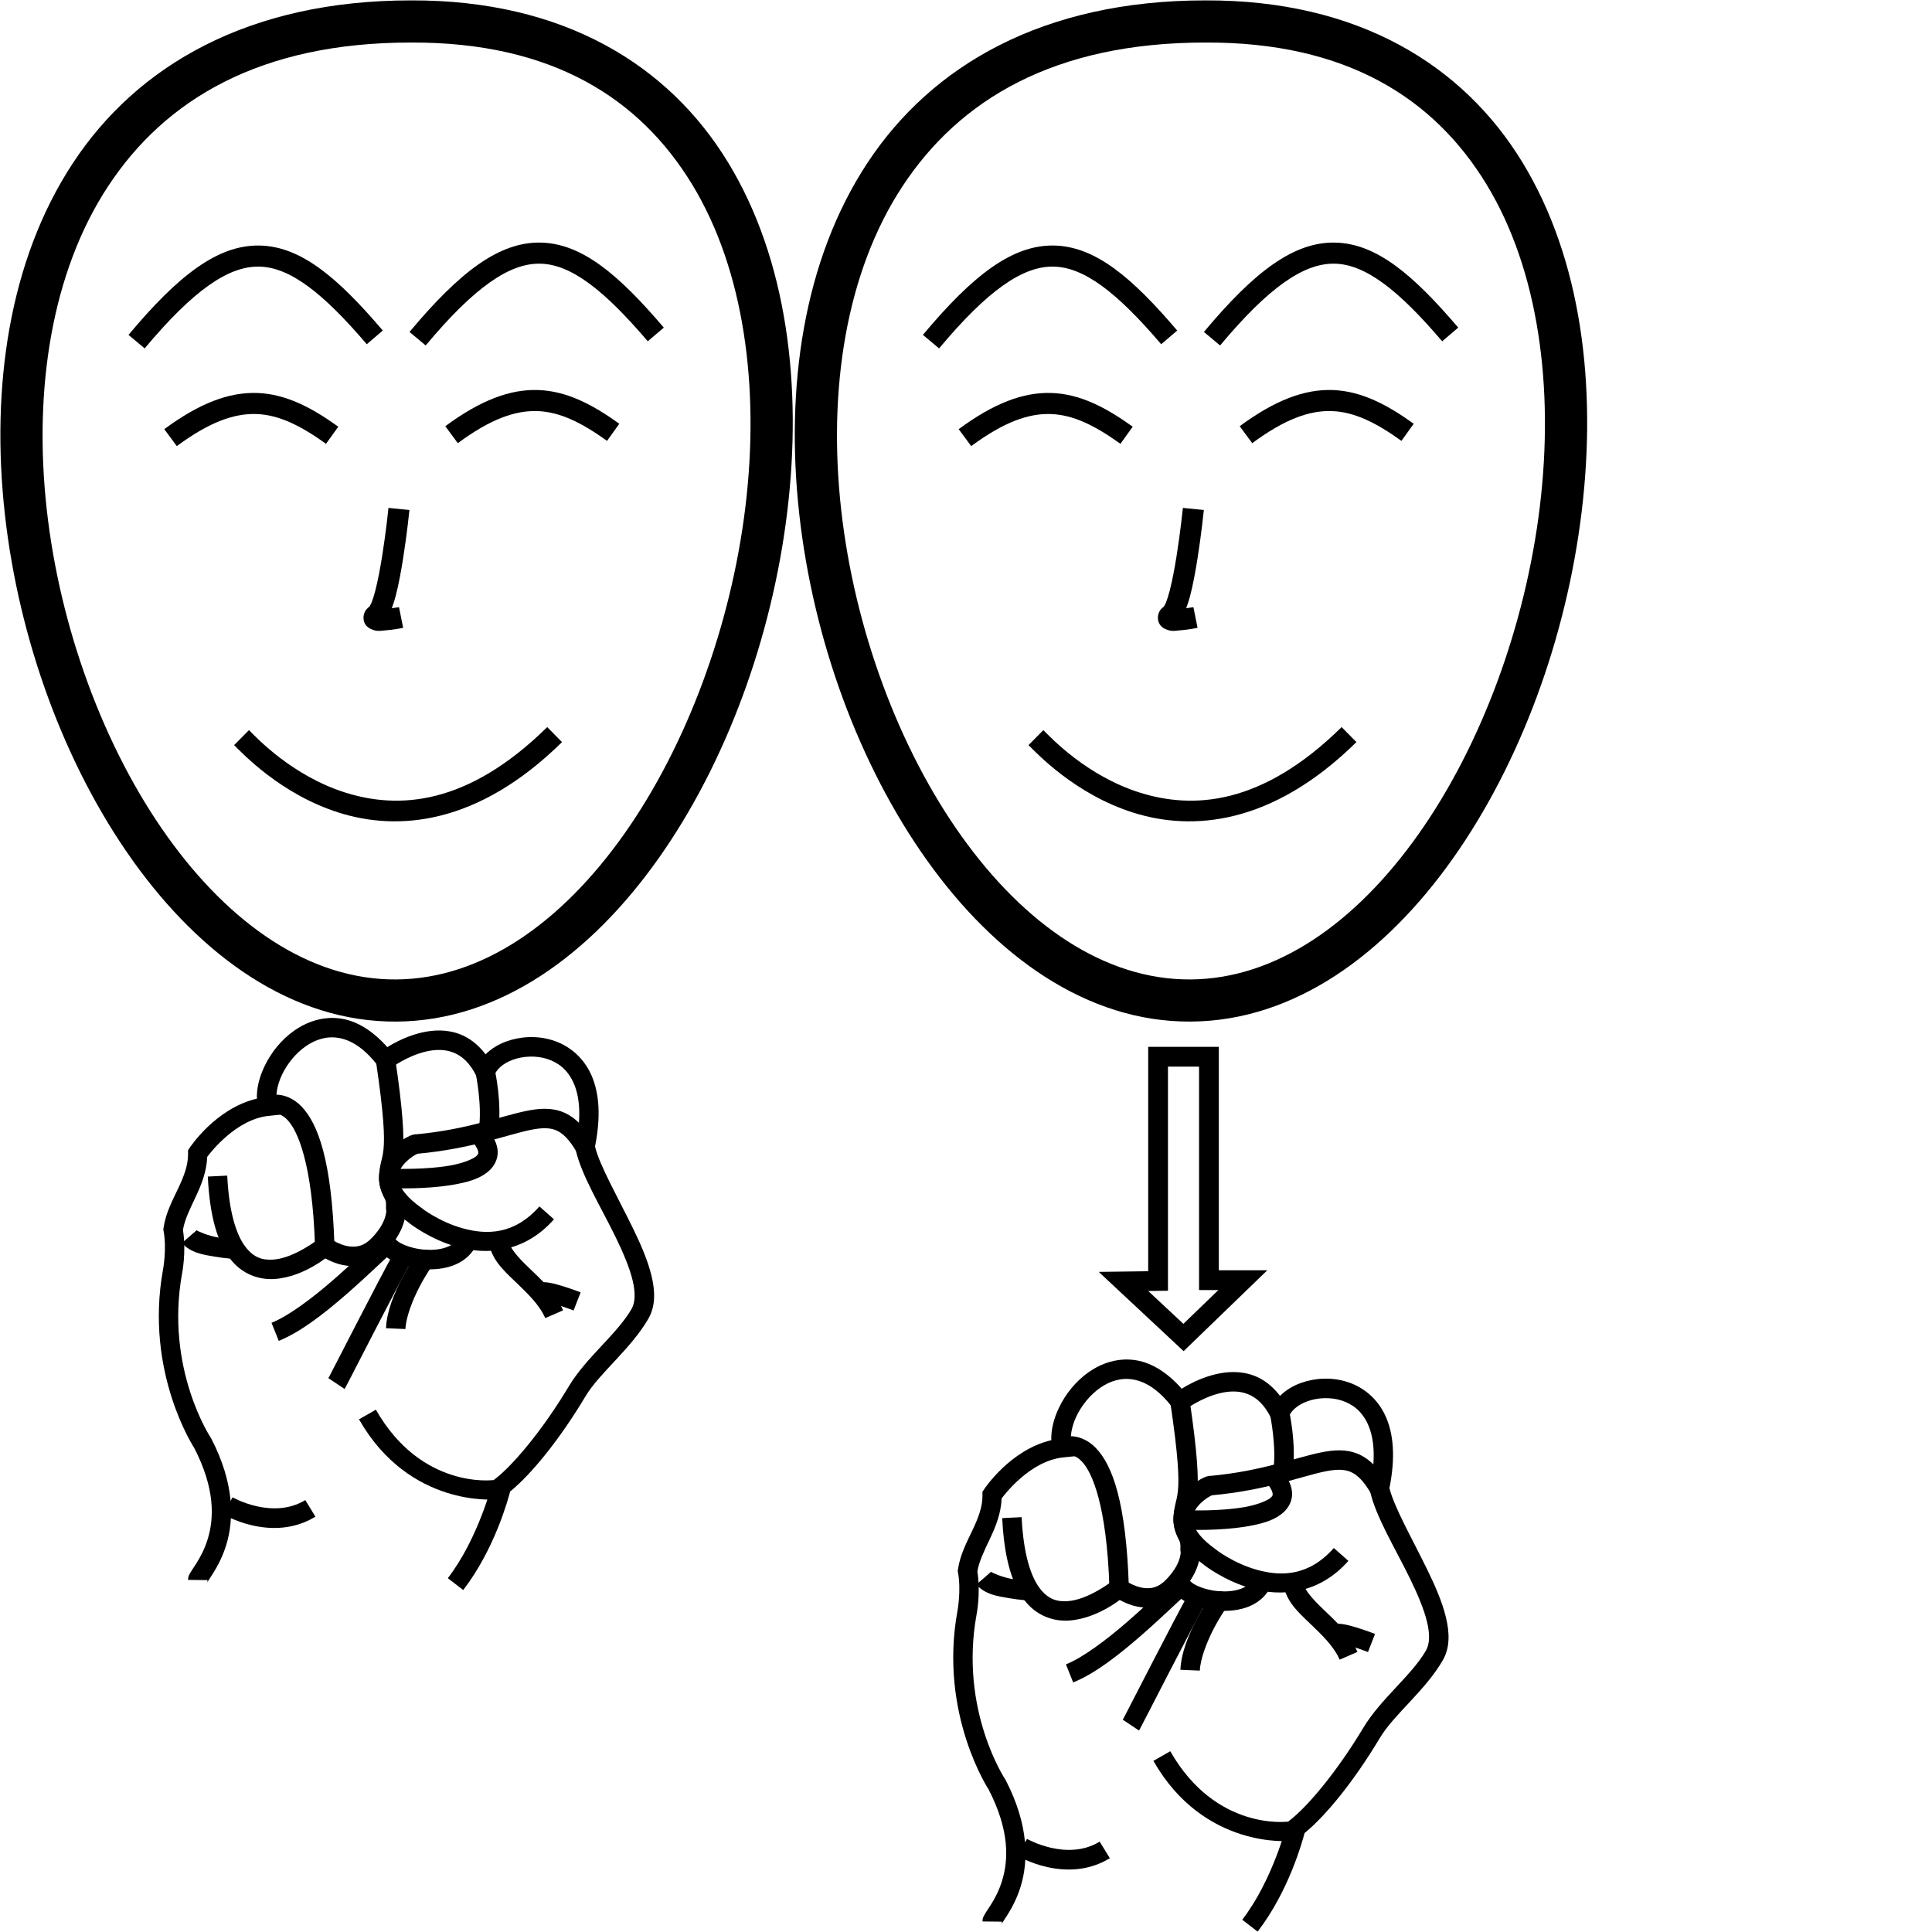 <?xml version="1.0" encoding="UTF-8" standalone="no"?>
<!-- Created with Inkscape (http://www.inkscape.org/) -->

<svg
   xmlns:dc="http://purl.org/dc/elements/1.1/"
   xmlns:cc="http://creativecommons.org/ns#"
   xmlns:rdf="http://www.w3.org/1999/02/22-rdf-syntax-ns#"
   xmlns:svg="http://www.w3.org/2000/svg"
   xmlns="http://www.w3.org/2000/svg"
   xmlns:sodipodi="http://sodipodi.sourceforge.net/DTD/sodipodi-0.dtd"
   xmlns:inkscape="http://www.inkscape.org/namespaces/inkscape"
   width="1000"
   height="1000"
   viewBox="0 0 1000 1000"
   version="1.1"
   id="svg1584"
   inkscape:version="0.92.4 (5da689c313, 2019-01-14)"
   sodipodi:docname="Sul.svg">
  <defs
     id="defs1578" />
  <sodipodi:namedview
     id="base"
     pagecolor="#ffffff"
     bordercolor="#666666"
     borderopacity="1.0"
     inkscape:pageopacity="0.0"
     inkscape:pageshadow="2"
     inkscape:zoom="1"
     inkscape:cx="474.90872"
     inkscape:cy="720.76117"
     inkscape:document-units="px"
     inkscape:current-layer="layer1"
     showgrid="false"
     units="px"
     inkscape:window-width="1366"
     inkscape:window-height="715"
     inkscape:window-x="-8"
     inkscape:window-y="-8"
     inkscape:window-maximized="1" />
  <g
     inkscape:label="Camada 1"
     inkscape:groupmode="layer"
     id="layer1"
     transform="translate(0,-32.417)">
    <path
       style="color:#000000;font-style:normal;font-variant:normal;font-weight:normal;font-stretch:normal;font-size:medium;line-height:normal;font-family:sans-serif;font-variant-ligatures:normal;font-variant-position:normal;font-variant-caps:normal;font-variant-numeric:normal;font-variant-alternates:normal;font-feature-settings:normal;text-indent:0;text-align:start;text-decoration:none;text-decoration-line:none;text-decoration-style:solid;text-decoration-color:#000000;letter-spacing:normal;word-spacing:normal;text-transform:none;writing-mode:lr-tb;direction:ltr;text-orientation:mixed;dominant-baseline:auto;baseline-shift:baseline;text-anchor:start;white-space:normal;shape-padding:0;clip-rule:nonzero;display:inline;overflow:visible;visibility:visible;opacity:1;isolation:auto;mix-blend-mode:normal;color-interpolation:sRGB;color-interpolation-filters:linearRGB;solid-color:#000000;solid-opacity:1;vector-effect:none;fill:#000000;fill-opacity:1;fill-rule:nonzero;stroke:none;stroke-width:21.811;stroke-linecap:butt;stroke-linejoin:miter;stroke-miterlimit:4;stroke-dasharray:none;stroke-dashoffset:0;stroke-opacity:1;color-rendering:auto;image-rendering:auto;shape-rendering:auto;text-rendering:auto;enable-background:accumulate"
       d="m 623.926,32.621 c -84.053,-0.025 -141.794,33.722 -175.006,84.207 -33.215,50.49 -42.482,116.418 -35.223,181.678 7.259,65.26 31.078,130.139 66.242,179.41 35.165,49.271 82.508,83.594 136.357,83.273 53.824,-0.321 100.781,-35.004 135.738,-84.441 34.957,-49.438 58.73,-114.291 66.625,-179.389 7.895,-65.097 -0.011,-130.679 -30.684,-180.969 C 757.307,66.105 702.959,32.336 623.926,32.621 Z m 0.014,21.811 h 0.023 0.021 c 72.992,-0.269 118.265,28.877 145.369,73.316 27.104,44.439 35.124,105.399 27.654,166.984 -7.469,61.586 -30.351,123.56 -62.781,169.424 -32.43,45.864 -73.592,74.958 -118.059,75.223 -44.442,0.265 -85.891,-28.478 -118.475,-74.133 -32.583,-45.654 -55.467,-107.561 -62.318,-169.152 -6.851,-61.591 2.362,-122.578 31.768,-167.277 29.405,-44.699 78.416,-74.413 156.797,-74.385 z"
       id="path10-9-5"
       inkscape:connector-curvature="0" />
    <path
       style="color:#000000;font-style:normal;font-variant:normal;font-weight:normal;font-stretch:normal;font-size:medium;line-height:normal;font-family:sans-serif;font-variant-ligatures:normal;font-variant-position:normal;font-variant-caps:normal;font-variant-numeric:normal;font-variant-alternates:normal;font-feature-settings:normal;text-indent:0;text-align:start;text-decoration:none;text-decoration-line:none;text-decoration-style:solid;text-decoration-color:#000000;letter-spacing:normal;word-spacing:normal;text-transform:none;writing-mode:lr-tb;direction:ltr;text-orientation:mixed;dominant-baseline:auto;baseline-shift:baseline;text-anchor:start;white-space:normal;shape-padding:0;clip-rule:nonzero;display:inline;overflow:visible;visibility:visible;opacity:1;isolation:auto;mix-blend-mode:normal;color-interpolation:sRGB;color-interpolation-filters:linearRGB;solid-color:#000000;solid-opacity:1;vector-effect:none;fill:#000000;fill-opacity:1;fill-rule:nonzero;stroke:none;stroke-width:10.906;stroke-linecap:butt;stroke-linejoin:miter;stroke-miterlimit:4;stroke-dasharray:none;stroke-dashoffset:0;stroke-opacity:1;color-rendering:auto;image-rendering:auto;shape-rendering:auto;text-rendering:auto;enable-background:accumulate"
       d="m 612.26,295.309 c 0,0 -1.231,12.14 -3.266,24.891 -1.017,6.375 -2.242,12.904 -3.559,17.977 -0.658,2.536 -1.349,4.713 -1.967,6.215 -0.618,1.502 -1.415,2.288 -0.842,1.811 -1.207,1.006 -2.484,1.843 -3.152,4.518 -0.334,1.337 -0.145,3.33 0.709,4.721 0.854,1.391 1.964,2.072 2.803,2.467 3.356,1.579 5.079,0.972 7.361,0.814 4.564,-0.315 9.508,-1.332 9.508,-1.332 l -2.139,-10.693 c 0,0 -2.331,0.298 -3.742,0.529 0.723,-1.939 1.407,-3.963 2.016,-6.309 1.472,-5.669 2.725,-12.429 3.773,-18.998 2.097,-13.138 3.346,-25.512 3.346,-25.512 z"
       id="path971-8"
       inkscape:connector-curvature="0" />
    <path
       style="color:#000000;font-style:normal;font-variant:normal;font-weight:normal;font-stretch:normal;font-size:medium;line-height:normal;font-family:sans-serif;font-variant-ligatures:normal;font-variant-position:normal;font-variant-caps:normal;font-variant-numeric:normal;font-variant-alternates:normal;font-feature-settings:normal;text-indent:0;text-align:start;text-decoration:none;text-decoration-line:none;text-decoration-style:solid;text-decoration-color:#000000;letter-spacing:normal;word-spacing:normal;text-transform:none;writing-mode:lr-tb;direction:ltr;text-orientation:mixed;dominant-baseline:auto;baseline-shift:baseline;text-anchor:start;white-space:normal;shape-padding:0;clip-rule:nonzero;display:inline;overflow:visible;visibility:visible;opacity:1;isolation:auto;mix-blend-mode:normal;color-interpolation:sRGB;color-interpolation-filters:linearRGB;solid-color:#000000;solid-opacity:1;vector-effect:none;fill:#000000;fill-opacity:1;fill-rule:nonzero;stroke:none;stroke-width:10.061;stroke-linecap:butt;stroke-linejoin:miter;stroke-miterlimit:4;stroke-dasharray:none;stroke-dashoffset:0;stroke-opacity:1;color-rendering:auto;image-rendering:auto;shape-rendering:auto;text-rendering:auto;enable-background:accumulate"
       d="m 581.551,736.129 c -6.563,0.336 -12.678,2.778 -17.832,6.352 -6.871,4.765 -12.238,11.505 -15.648,18.678 -2.591,5.448 -4.109,11.184 -3.918,16.701 -21.43,5.01 -34.766,25.4 -34.766,25.4 l -0.889,1.316 0.029,1.59 c 0.111,6.133 -2.175,11.884 -5.094,18.096 -2.919,6.211 -6.499,12.762 -7.602,20.535 l -0.115,0.814 0.148,0.809 c 1.711,9.234 -0.283,19.812 -0.283,19.812 l -0.01,0.047 -0.01,0.047 c -9.731,53.507 16.385,92.707 16.385,92.707 l -0.285,-0.486 c 11.072,21.472 10.255,36.654 7.062,47.182 -1.596,5.264 -3.843,9.364 -5.764,12.44 -0.96,1.538 -1.831,2.803 -2.566,3.945 -0.368,0.571 -0.703,1.102 -1.033,1.75 -0.33,0.648 -0.818,1.309 -0.836,3.094 l 10.061,0.102 c -0.014,1.36 -0.298,1.449 -0.26,1.373 0.039,-0.076 0.236,-0.419 0.529,-0.875 0.586,-0.911 1.547,-2.311 2.639,-4.059 2.183,-3.496 4.921,-8.458 6.859,-14.85 3.876,-12.783 4.33,-31.286 -7.75,-54.713 l -0.129,-0.25 -0.156,-0.234 c 0,0 -23.869,-35.762 -14.855,-85.326 l -0.019,0.094 c 0,0 2.243,-10.987 0.439,-22.396 0.849,-5.312 3.677,-10.938 6.658,-17.281 2.809,-5.977 5.582,-12.743 5.902,-20.553 1.847,-2.477 15.008,-19.46 31.807,-21.205 l 5.789,-0.6 -1.434,-5.643 c -0.941,-3.703 -0.131,-9.422 2.551,-15.062 2.682,-5.64 7.103,-11.128 12.297,-14.73 5.194,-3.602 10.957,-5.36 17.08,-4.303 6.123,1.058 13.036,5.009 20.234,14.381 l 1.789,2.33 2.908,-0.414 c 8.4e-4,-1.2e-4 1.314,-0.369 1.498,-0.459 0.184,-0.09 0.268,-0.138 0.336,-0.178 0.136,-0.079 0.186,-0.114 0.232,-0.145 0.094,-0.061 0.139,-0.093 0.189,-0.127 0.1,-0.069 0.2,-0.138 0.328,-0.227 0.257,-0.177 0.614,-0.422 1.078,-0.727 0.929,-0.61 2.274,-1.453 3.926,-2.367 3.305,-1.829 7.849,-3.926 12.613,-5.035 4.764,-1.109 9.626,-1.228 13.994,0.445 4.369,1.673 8.581,5.078 12.229,12.426 l 5.494,11.066 3.799,-11.758 c 0.921,-2.851 4.394,-6.109 9.58,-7.963 5.186,-1.854 11.718,-2.225 17.443,-0.441 5.725,1.784 10.681,5.452 13.805,12.33 3.124,6.878 4.344,17.31 1.104,32.396 l -0.229,1.062 0.23,1.061 c 2.86,13.185 12.952,29.485 20.721,45.42 3.884,7.967 7.183,15.733 8.775,22.299 1.593,6.566 1.374,11.585 -0.498,14.842 -7.46,12.977 -23.527,25.139 -32.475,40.064 -13.776,22.98 -28.873,40.76 -37.943,47.791 l -1.381,1.07 -0.42,1.697 c 0,0 -7.204,28.399 -22.908,48.783 l 7.969,6.139 c 16.194,-21.02 23.263,-47.03 24.283,-50.992 10.991,-9 25.333,-26.468 39.029,-49.314 7.298,-12.174 23.515,-24.474 32.568,-40.223 3.782,-6.579 3.456,-14.382 1.553,-22.23 -1.904,-7.849 -5.491,-16.092 -9.51,-24.336 -7.878,-16.16 -17.341,-32.659 -19.703,-42.467 3.164,-15.781 2.148,-28.077 -2.006,-37.223 -4.287,-9.438 -11.89,-15.257 -19.973,-17.775 -8.083,-2.518 -16.606,-2.007 -23.822,0.572 -4.154,1.485 -7.887,3.77 -10.834,6.709 -3.875,-5.082 -8.433,-8.546 -13.281,-10.402 -6.812,-2.609 -13.799,-2.263 -19.875,-0.848 -6.076,1.415 -11.361,3.904 -15.205,6.031 -1.056,0.584 -1.694,1.012 -2.514,1.516 -7.455,-8.435 -15.447,-13.318 -23.422,-14.695 -2.268,-0.392 -4.506,-0.514 -6.693,-0.402 z"
       id="path6231"
       inkscape:connector-curvature="0" />
    <path
       style="color:#000000;font-style:normal;font-variant:normal;font-weight:normal;font-stretch:normal;font-size:medium;line-height:normal;font-family:sans-serif;font-variant-ligatures:normal;font-variant-position:normal;font-variant-caps:normal;font-variant-numeric:normal;font-variant-alternates:normal;font-feature-settings:normal;text-indent:0;text-align:start;text-decoration:none;text-decoration-line:none;text-decoration-style:solid;text-decoration-color:#000000;letter-spacing:normal;word-spacing:normal;text-transform:none;writing-mode:lr-tb;direction:ltr;text-orientation:mixed;dominant-baseline:auto;baseline-shift:baseline;text-anchor:start;white-space:normal;shape-padding:0;clip-rule:nonzero;display:inline;overflow:visible;visibility:visible;opacity:1;isolation:auto;mix-blend-mode:normal;color-interpolation:sRGB;color-interpolation-filters:linearRGB;solid-color:#000000;solid-opacity:1;vector-effect:none;fill:#000000;fill-opacity:1;fill-rule:nonzero;stroke:none;stroke-width:10.061;stroke-linecap:butt;stroke-linejoin:miter;stroke-miterlimit:4;stroke-dasharray:none;stroke-dashoffset:0;stroke-opacity:1;color-rendering:auto;image-rendering:auto;shape-rendering:auto;text-rendering:auto;enable-background:accumulate"
       d="m 553.898,775.789 c -3.751,0.044 -6.615,1.596 -6.615,1.596 l 4.895,8.791 c 0,0 0.483,-0.31 1.84,-0.326 1.357,-0.016 3.19,0.204 5.852,2.93 5.323,5.452 13.015,22.53 14.379,65.766 l 10.057,-0.316 c -1.397,-44.279 -8.476,-63.504 -17.236,-72.477 -4.38,-4.486 -9.419,-6.007 -13.17,-5.963 z"
       id="path6233"
       inkscape:connector-curvature="0" />
    <path
       style="color:#000000;font-style:normal;font-variant:normal;font-weight:normal;font-stretch:normal;font-size:medium;line-height:normal;font-family:sans-serif;font-variant-ligatures:normal;font-variant-position:normal;font-variant-caps:normal;font-variant-numeric:normal;font-variant-alternates:normal;font-feature-settings:normal;text-indent:0;text-align:start;text-decoration:none;text-decoration-line:none;text-decoration-style:solid;text-decoration-color:#000000;letter-spacing:normal;word-spacing:normal;text-transform:none;writing-mode:lr-tb;direction:ltr;text-orientation:mixed;dominant-baseline:auto;baseline-shift:baseline;text-anchor:start;white-space:normal;shape-padding:0;clip-rule:nonzero;display:inline;overflow:visible;visibility:visible;opacity:1;isolation:auto;mix-blend-mode:normal;color-interpolation:sRGB;color-interpolation-filters:linearRGB;solid-color:#000000;solid-opacity:1;vector-effect:none;fill:#000000;fill-opacity:1;fill-rule:nonzero;stroke:none;stroke-width:10.061;stroke-linecap:butt;stroke-linejoin:miter;stroke-miterlimit:4;stroke-dasharray:none;stroke-dashoffset:0;stroke-opacity:1;color-rendering:auto;image-rendering:auto;shape-rendering:auto;text-rendering:auto;enable-background:accumulate"
       d="m 528.799,817.703 -10.051,0.484 c 0.994,20.576 4.975,33.817 11.307,42.248 6.332,8.431 15.311,11.306 23.256,10.773 15.89,-1.065 29.213,-12.979 29.213,-12.979 l -6.492,-7.686 c 0,0 -12.497,9.895 -23.393,10.625 -5.448,0.365 -10.102,-0.868 -14.539,-6.775 -4.437,-5.908 -8.361,-17.237 -9.301,-36.691 z"
       id="path6235"
       inkscape:connector-curvature="0" />
    <path
       style="color:#000000;font-style:normal;font-variant:normal;font-weight:normal;font-stretch:normal;font-size:medium;line-height:normal;font-family:sans-serif;font-variant-ligatures:normal;font-variant-position:normal;font-variant-caps:normal;font-variant-numeric:normal;font-variant-alternates:normal;font-feature-settings:normal;text-indent:0;text-align:start;text-decoration:none;text-decoration-line:none;text-decoration-style:solid;text-decoration-color:#000000;letter-spacing:normal;word-spacing:normal;text-transform:none;writing-mode:lr-tb;direction:ltr;text-orientation:mixed;dominant-baseline:auto;baseline-shift:baseline;text-anchor:start;white-space:normal;shape-padding:0;clip-rule:nonzero;display:inline;overflow:visible;visibility:visible;opacity:1;isolation:auto;mix-blend-mode:normal;color-interpolation:sRGB;color-interpolation-filters:linearRGB;solid-color:#000000;solid-opacity:1;vector-effect:none;fill:#000000;fill-opacity:1;fill-rule:nonzero;stroke:none;stroke-width:10.061;stroke-linecap:butt;stroke-linejoin:miter;stroke-miterlimit:4;stroke-dasharray:none;stroke-dashoffset:0;stroke-opacity:1;color-rendering:auto;image-rendering:auto;shape-rendering:auto;text-rendering:auto;enable-background:accumulate"
       d="M 615.732,757.025 605.781,758.5 c 8.303,56.033 1.584,45.055 1.65,61.129 v 0.158 l 0.01,0.158 c 0.31,4.627 1.835,7.645 2.592,9.15 0.756,1.505 1.052,1.695 0.941,5.258 l -0.018,0.594 0.119,0.582 c 0,0 0.252,0.573 -0.393,3.074 -0.645,2.501 -2.304,6.384 -6.891,11.217 -4.102,4.323 -7.797,4.978 -11.635,4.545 -3.838,-0.433 -7.717,-2.454 -9.936,-4.057 l -5.891,8.156 c 3.29,2.376 8.385,5.186 14.699,5.898 6.314,0.712 13.946,-1.174 20.061,-7.617 5.631,-5.933 8.253,-11.437 9.334,-15.631 0.98,-3.8 0.614,-6.644 0.533,-7.205 -0.01,-4.381 -1.047,-7.562 -1.938,-9.334 -0.927,-1.845 -1.301,-2.172 -1.518,-5.162 0.017,-12.719 6.579,-6.038 -1.771,-62.389 z"
       id="path6237"
       inkscape:connector-curvature="0" />
    <path
       style="color:#000000;font-style:normal;font-variant:normal;font-weight:normal;font-stretch:normal;font-size:medium;line-height:normal;font-family:sans-serif;font-variant-ligatures:normal;font-variant-position:normal;font-variant-caps:normal;font-variant-numeric:normal;font-variant-alternates:normal;font-feature-settings:normal;text-indent:0;text-align:start;text-decoration:none;text-decoration-line:none;text-decoration-style:solid;text-decoration-color:#000000;letter-spacing:normal;word-spacing:normal;text-transform:none;writing-mode:lr-tb;direction:ltr;text-orientation:mixed;dominant-baseline:auto;baseline-shift:baseline;text-anchor:start;white-space:normal;shape-padding:0;clip-rule:nonzero;display:inline;overflow:visible;visibility:visible;opacity:1;isolation:auto;mix-blend-mode:normal;color-interpolation:sRGB;color-interpolation-filters:linearRGB;solid-color:#000000;solid-opacity:1;vector-effect:none;fill:#000000;fill-opacity:1;fill-rule:nonzero;stroke:none;stroke-width:10.061;stroke-linecap:butt;stroke-linejoin:miter;stroke-miterlimit:4;stroke-dasharray:none;stroke-dashoffset:0;stroke-opacity:1;color-rendering:auto;image-rendering:auto;shape-rendering:auto;text-rendering:auto;enable-background:accumulate"
       d="m 667.311,763.047 -9.832,2.131 c 0,0 3.32,16.22 1.592,28.314 l 9.961,1.424 c 2.138,-14.96 -1.721,-31.869 -1.721,-31.869 z"
       id="path6239"
       inkscape:connector-curvature="0" />
    <path
       style="color:#000000;font-style:normal;font-variant:normal;font-weight:normal;font-stretch:normal;font-size:medium;line-height:normal;font-family:sans-serif;font-variant-ligatures:normal;font-variant-position:normal;font-variant-caps:normal;font-variant-numeric:normal;font-variant-alternates:normal;font-feature-settings:normal;text-indent:0;text-align:start;text-decoration:none;text-decoration-line:none;text-decoration-style:solid;text-decoration-color:#000000;letter-spacing:normal;word-spacing:normal;text-transform:none;writing-mode:lr-tb;direction:ltr;text-orientation:mixed;dominant-baseline:auto;baseline-shift:baseline;text-anchor:start;white-space:normal;shape-padding:0;clip-rule:nonzero;display:inline;overflow:visible;visibility:visible;opacity:1;isolation:auto;mix-blend-mode:normal;color-interpolation:sRGB;color-interpolation-filters:linearRGB;solid-color:#000000;solid-opacity:1;vector-effect:none;fill:#000000;fill-opacity:1;fill-rule:nonzero;stroke:none;stroke-width:10.061;stroke-linecap:butt;stroke-linejoin:miter;stroke-miterlimit:4;stroke-dasharray:none;stroke-dashoffset:0;stroke-opacity:1;color-rendering:auto;image-rendering:auto;shape-rendering:auto;text-rendering:auto;enable-background:accumulate"
       d="m 693.32,783.111 c -3.222,-0.02 -6.539,0.45 -9.959,1.162 -13.59,2.83 -30.288,9.561 -56.578,12.033 -0.009,-2.1e-4 -0.03,-0.008 -0.039,-0.008 -0.828,-0.018 -1.218,0.093 -1.588,0.182 -0.739,0.178 -1.261,0.387 -1.857,0.646 -1.193,0.519 -2.537,1.248 -4.025,2.232 -2.977,1.968 -6.49,4.908 -9.039,9.121 -2.549,4.213 -3.937,10.013 -2.021,16.051 1.882,5.93 6.577,11.748 14.688,17.621 0.026,0.023 0.064,0.059 0.084,0.076 0.086,0.073 0.144,0.121 0.209,0.174 0.131,0.105 0.275,0.217 0.455,0.354 0.36,0.274 0.853,0.635 1.477,1.07 1.247,0.871 3.016,2.037 5.225,3.318 4.418,2.564 10.587,5.602 17.852,7.59 14.53,3.976 34.164,3.197 49.719,-14.408 l -7.539,-6.662 c -12.992,14.705 -27.257,14.722 -39.523,11.365 -6.133,-1.679 -11.586,-4.34 -15.457,-6.586 -1.935,-1.123 -3.478,-2.142 -4.514,-2.865 -0.378,-0.264 -0.607,-0.435 -0.842,-0.609 l -0.047,-0.078 -0.855,-0.611 c -7.285,-5.197 -10.335,-9.625 -11.34,-12.791 -1.004,-3.166 -0.397,-5.423 1.041,-7.801 1.438,-2.377 3.904,-4.564 5.979,-5.936 1.012,-0.669 1.919,-1.138 2.432,-1.365 27.888,-2.555 46.132,-9.759 58.158,-12.264 6.015,-1.253 10.111,-1.307 13.486,0.076 3.376,1.383 6.787,4.459 10.779,11.357 l 8.709,-5.039 c -4.605,-7.957 -9.59,-13.137 -15.674,-15.629 -3.042,-1.246 -6.17,-1.757 -9.393,-1.777 z"
       id="path6241"
       inkscape:connector-curvature="0" />
    <path
       style="color:#000000;font-style:normal;font-variant:normal;font-weight:normal;font-stretch:normal;font-size:medium;line-height:normal;font-family:sans-serif;font-variant-ligatures:normal;font-variant-position:normal;font-variant-caps:normal;font-variant-numeric:normal;font-variant-alternates:normal;font-feature-settings:normal;text-indent:0;text-align:start;text-decoration:none;text-decoration-line:none;text-decoration-style:solid;text-decoration-color:#000000;letter-spacing:normal;word-spacing:normal;text-transform:none;writing-mode:lr-tb;direction:ltr;text-orientation:mixed;dominant-baseline:auto;baseline-shift:baseline;text-anchor:start;white-space:normal;shape-padding:0;clip-rule:nonzero;display:inline;overflow:visible;visibility:visible;opacity:1;isolation:auto;mix-blend-mode:normal;color-interpolation:sRGB;color-interpolation-filters:linearRGB;solid-color:#000000;solid-opacity:1;vector-effect:none;fill:#000000;fill-opacity:1;fill-rule:nonzero;stroke:none;stroke-width:10.061;stroke-linecap:butt;stroke-linejoin:miter;stroke-miterlimit:4;stroke-dasharray:none;stroke-dashoffset:0;stroke-opacity:1;color-rendering:auto;image-rendering:auto;shape-rendering:auto;text-rendering:auto;enable-background:accumulate"
       d="m 674.287,850.98 -9.979,1.291 c 1.136,8.782 7.686,14.677 13.809,20.533 6.123,5.856 12.269,11.735 15.287,18.654 l 9.223,-4.021 c -4.127,-9.462 -11.516,-16.128 -17.555,-21.904 -6.039,-5.776 -10.274,-10.601 -10.785,-14.553 z"
       id="path6243"
       inkscape:connector-curvature="0" />
    <path
       style="color:#000000;font-style:normal;font-variant:normal;font-weight:normal;font-stretch:normal;font-size:medium;line-height:normal;font-family:sans-serif;font-variant-ligatures:normal;font-variant-position:normal;font-variant-caps:normal;font-variant-numeric:normal;font-variant-alternates:normal;font-feature-settings:normal;text-indent:0;text-align:start;text-decoration:none;text-decoration-line:none;text-decoration-style:solid;text-decoration-color:#000000;letter-spacing:normal;word-spacing:normal;text-transform:none;writing-mode:lr-tb;direction:ltr;text-orientation:mixed;dominant-baseline:auto;baseline-shift:baseline;text-anchor:start;white-space:normal;shape-padding:0;clip-rule:nonzero;display:inline;overflow:visible;visibility:visible;opacity:1;isolation:auto;mix-blend-mode:normal;color-interpolation:sRGB;color-interpolation-filters:linearRGB;solid-color:#000000;solid-opacity:1;vector-effect:none;fill:#000000;fill-opacity:1;fill-rule:nonzero;stroke:none;stroke-width:10.061;stroke-linecap:butt;stroke-linejoin:miter;stroke-miterlimit:4;stroke-dasharray:none;stroke-dashoffset:0;stroke-opacity:1;color-rendering:auto;image-rendering:auto;shape-rendering:auto;text-rendering:auto;enable-background:accumulate"
       d="m 691.262,873.041 c -0.776,0.145 -1.789,0.396 -2.908,1.34 -1.12,0.944 -1.996,2.834 -1.996,4.301 h 10.062 c 0,1.087 -0.732,2.677 -1.58,3.393 -0.849,0.715 -1.464,0.807 -1.734,0.857 -0.54,0.101 -0.131,0.011 0.469,0.096 1.2,0.17 3.401,0.726 5.594,1.396 4.385,1.341 8.902,3.088 8.902,3.088 l 3.639,-9.379 c 0,0 -4.732,-1.842 -9.598,-3.33 -2.433,-0.744 -4.856,-1.415 -7.125,-1.736 -1.134,-0.161 -2.173,-0.315 -3.725,-0.025 z"
       id="path6245"
       inkscape:connector-curvature="0" />
    <path
       style="color:#000000;font-style:normal;font-variant:normal;font-weight:normal;font-stretch:normal;font-size:medium;line-height:normal;font-family:sans-serif;font-variant-ligatures:normal;font-variant-position:normal;font-variant-caps:normal;font-variant-numeric:normal;font-variant-alternates:normal;font-feature-settings:normal;text-indent:0;text-align:start;text-decoration:none;text-decoration-line:none;text-decoration-style:solid;text-decoration-color:#000000;letter-spacing:normal;word-spacing:normal;text-transform:none;writing-mode:lr-tb;direction:ltr;text-orientation:mixed;dominant-baseline:auto;baseline-shift:baseline;text-anchor:start;white-space:normal;shape-padding:0;clip-rule:nonzero;display:inline;overflow:visible;visibility:visible;opacity:1;isolation:auto;mix-blend-mode:normal;color-interpolation:sRGB;color-interpolation-filters:linearRGB;solid-color:#000000;solid-opacity:1;vector-effect:none;fill:#000000;fill-opacity:1;fill-rule:nonzero;stroke:none;stroke-width:10.061;stroke-linecap:butt;stroke-linejoin:miter;stroke-miterlimit:4;stroke-dasharray:none;stroke-dashoffset:0;stroke-opacity:1;color-rendering:auto;image-rendering:auto;shape-rendering:auto;text-rendering:auto;enable-background:accumulate"
       d="m 608.154,849.342 c -5.145,4.456 -14.423,13.647 -25.035,22.828 -10.612,9.182 -22.607,18.204 -31.391,21.717 l 3.736,9.342 c 11.178,-4.47 23.311,-13.999 34.236,-23.451 10.925,-9.452 20.591,-18.978 25.039,-22.83 z"
       id="path6247"
       inkscape:connector-curvature="0" />
    <path
       style="color:#000000;font-style:normal;font-variant:normal;font-weight:normal;font-stretch:normal;font-size:medium;line-height:normal;font-family:sans-serif;font-variant-ligatures:normal;font-variant-position:normal;font-variant-caps:normal;font-variant-numeric:normal;font-variant-alternates:normal;font-feature-settings:normal;text-indent:0;text-align:start;text-decoration:none;text-decoration-line:none;text-decoration-style:solid;text-decoration-color:#000000;letter-spacing:normal;word-spacing:normal;text-transform:none;writing-mode:lr-tb;direction:ltr;text-orientation:mixed;dominant-baseline:auto;baseline-shift:baseline;text-anchor:start;white-space:normal;shape-padding:0;clip-rule:nonzero;display:inline;overflow:visible;visibility:visible;opacity:1;isolation:auto;mix-blend-mode:normal;color-interpolation:sRGB;color-interpolation-filters:linearRGB;solid-color:#000000;solid-opacity:1;vector-effect:none;fill:#000000;fill-opacity:1;fill-rule:nonzero;stroke:none;stroke-width:10.061;stroke-linecap:butt;stroke-linejoin:miter;stroke-miterlimit:4;stroke-dasharray:none;stroke-dashoffset:0;stroke-opacity:1;color-rendering:auto;image-rendering:auto;shape-rendering:auto;text-rendering:auto;enable-background:accumulate"
       d="m 615.766,856.33 c -4.206,7.446 -12.664,23.714 -20.248,38.402 -3.792,7.344 -7.354,14.273 -10.014,19.434 -1.33,2.58 -2.433,4.72 -3.225,6.24 -0.396,0.76 -0.716,1.366 -0.938,1.783 -0.222,0.417 -0.673,1.103 -0.176,0.357 l 8.371,5.582 c 0.597,-0.895 0.442,-0.749 0.689,-1.215 0.248,-0.466 0.574,-1.09 0.977,-1.863 0.806,-1.547 1.912,-3.693 3.244,-6.277 2.664,-5.169 6.223,-12.09 10.01,-19.424 7.573,-14.668 16.114,-31.072 20.068,-38.072 z"
       id="path6249"
       inkscape:connector-curvature="0" />
    <path
       style="color:#000000;font-style:normal;font-variant:normal;font-weight:normal;font-stretch:normal;font-size:medium;line-height:normal;font-family:sans-serif;font-variant-ligatures:normal;font-variant-position:normal;font-variant-caps:normal;font-variant-numeric:normal;font-variant-alternates:normal;font-feature-settings:normal;text-indent:0;text-align:start;text-decoration:none;text-decoration-line:none;text-decoration-style:solid;text-decoration-color:#000000;letter-spacing:normal;word-spacing:normal;text-transform:none;writing-mode:lr-tb;direction:ltr;text-orientation:mixed;dominant-baseline:auto;baseline-shift:baseline;text-anchor:start;white-space:normal;shape-padding:0;clip-rule:nonzero;display:inline;overflow:visible;visibility:visible;opacity:1;isolation:auto;mix-blend-mode:normal;color-interpolation:sRGB;color-interpolation-filters:linearRGB;solid-color:#000000;solid-opacity:1;vector-effect:none;fill:#000000;fill-opacity:1;fill-rule:nonzero;stroke:none;stroke-width:10.061;stroke-linecap:butt;stroke-linejoin:miter;stroke-miterlimit:4;stroke-dasharray:none;stroke-dashoffset:0;stroke-opacity:1;color-rendering:auto;image-rendering:auto;shape-rendering:auto;text-rendering:auto;enable-background:accumulate"
       d="m 605.867,848.232 c -0.673,2.777 0.127,5.694 1.506,7.766 1.379,2.071 3.224,3.58 5.299,4.857 4.149,2.555 9.386,4.201 15.004,4.945 5.618,0.744 11.601,0.562 17.104,-1.252 5.503,-1.813 10.697,-5.577 13.156,-11.564 l -9.307,-3.822 c -1.187,2.889 -3.449,4.663 -6.998,5.832 -3.549,1.17 -8.215,1.417 -12.633,0.832 -4.418,-0.585 -8.603,-2.03 -11.051,-3.537 -1.224,-0.754 -1.971,-1.521 -2.201,-1.867 -0.23,-0.346 -0.058,0.009 -0.1,0.18 z"
       id="path6251"
       inkscape:connector-curvature="0" />
    <path
       style="color:#000000;font-style:normal;font-variant:normal;font-weight:normal;font-stretch:normal;font-size:medium;line-height:normal;font-family:sans-serif;font-variant-ligatures:normal;font-variant-position:normal;font-variant-caps:normal;font-variant-numeric:normal;font-variant-alternates:normal;font-feature-settings:normal;text-indent:0;text-align:start;text-decoration:none;text-decoration-line:none;text-decoration-style:solid;text-decoration-color:#000000;letter-spacing:normal;word-spacing:normal;text-transform:none;writing-mode:lr-tb;direction:ltr;text-orientation:mixed;dominant-baseline:auto;baseline-shift:baseline;text-anchor:start;white-space:normal;shape-padding:0;clip-rule:nonzero;display:inline;overflow:visible;visibility:visible;opacity:1;isolation:auto;mix-blend-mode:normal;color-interpolation:sRGB;color-interpolation-filters:linearRGB;solid-color:#000000;solid-opacity:1;vector-effect:none;fill:#000000;fill-opacity:1;fill-rule:nonzero;stroke:none;stroke-width:10.061;stroke-linecap:butt;stroke-linejoin:miter;stroke-miterlimit:4;stroke-dasharray:none;stroke-dashoffset:0;stroke-opacity:1;color-rendering:auto;image-rendering:auto;shape-rendering:auto;text-rendering:auto;enable-background:accumulate"
       d="m 605.738,938.859 -8.742,4.98 c 26.104,45.815 70.666,41.434 70.666,41.434 l -1.146,-9.996 c 0,0 -37.176,5.005 -60.777,-36.418 z"
       id="path6253"
       inkscape:connector-curvature="0" />
    <path
       style="color:#000000;font-style:normal;font-variant:normal;font-weight:normal;font-stretch:normal;font-size:medium;line-height:normal;font-family:sans-serif;font-variant-ligatures:normal;font-variant-position:normal;font-variant-caps:normal;font-variant-numeric:normal;font-variant-alternates:normal;font-feature-settings:normal;text-indent:0;text-align:start;text-decoration:none;text-decoration-line:none;text-decoration-style:solid;text-decoration-color:#000000;letter-spacing:normal;word-spacing:normal;text-transform:none;writing-mode:lr-tb;direction:ltr;text-orientation:mixed;dominant-baseline:auto;baseline-shift:baseline;text-anchor:start;white-space:normal;shape-padding:0;clip-rule:nonzero;display:inline;overflow:visible;visibility:visible;opacity:1;isolation:auto;mix-blend-mode:normal;color-interpolation:sRGB;color-interpolation-filters:linearRGB;solid-color:#000000;solid-opacity:1;vector-effect:none;fill:#000000;fill-opacity:1;fill-rule:nonzero;stroke:none;stroke-width:10.061;stroke-linecap:butt;stroke-linejoin:miter;stroke-miterlimit:4;stroke-dasharray:none;stroke-dashoffset:0;stroke-opacity:1;color-rendering:auto;image-rendering:auto;shape-rendering:auto;text-rendering:auto;enable-background:accumulate"
       d="m 631.752,856.027 c -0.864,-0.071 -1.616,0.069 -2.043,0.211 -0.855,0.284 -1.17,0.551 -1.43,0.74 -0.518,0.379 -0.682,0.578 -0.859,0.768 -0.355,0.378 -0.587,0.677 -0.863,1.041 -0.553,0.729 -1.193,1.653 -1.945,2.811 -1.504,2.314 -3.416,5.514 -5.346,9.24 -3.86,7.452 -7.905,16.819 -8.289,25.85 l 10.053,0.428 c 0.258,-6.082 3.644,-14.844 7.17,-21.65 1.763,-3.403 3.535,-6.366 4.848,-8.385 0.656,-1.01 1.208,-1.793 1.523,-2.209 0.158,-0.208 0.279,-0.34 0.184,-0.238 -0.048,0.051 -0.104,0.149 -0.541,0.469 -0.219,0.16 -0.501,0.409 -1.328,0.684 -0.827,0.275 -2.954,0.551 -4.697,-0.844 l 6.283,-7.857 c -0.879,-0.703 -1.855,-0.985 -2.719,-1.057 z"
       id="path6255"
       inkscape:connector-curvature="0" />
    <path
       style="color:#000000;font-style:normal;font-variant:normal;font-weight:normal;font-stretch:normal;font-size:medium;line-height:normal;font-family:sans-serif;font-variant-ligatures:normal;font-variant-position:normal;font-variant-caps:normal;font-variant-numeric:normal;font-variant-alternates:normal;font-feature-settings:normal;text-indent:0;text-align:start;text-decoration:none;text-decoration-line:none;text-decoration-style:solid;text-decoration-color:#000000;letter-spacing:normal;word-spacing:normal;text-transform:none;writing-mode:lr-tb;direction:ltr;text-orientation:mixed;dominant-baseline:auto;baseline-shift:baseline;text-anchor:start;white-space:normal;shape-padding:0;clip-rule:nonzero;display:inline;overflow:visible;visibility:visible;opacity:1;isolation:auto;mix-blend-mode:normal;color-interpolation:sRGB;color-interpolation-filters:linearRGB;solid-color:#000000;solid-opacity:1;vector-effect:none;fill:#000000;fill-opacity:1;fill-rule:nonzero;stroke:none;stroke-width:10.061;stroke-linecap:butt;stroke-linejoin:miter;stroke-miterlimit:4;stroke-dasharray:none;stroke-dashoffset:0;stroke-opacity:1;color-rendering:auto;image-rendering:auto;shape-rendering:auto;text-rendering:auto;enable-background:accumulate"
       d="m 512.975,845.977 -7.6,6.592 c 4.481,5.165 11.026,6.058 16.764,7.049 5.738,0.991 10.77,1.219 10.77,1.219 l 0.469,-10.049 c 0,0 -4.504,-0.217 -9.525,-1.084 -5.022,-0.867 -10.459,-3.245 -10.877,-3.727 z"
       id="path6257"
       inkscape:connector-curvature="0" />
    <path
       style="color:#000000;font-style:normal;font-variant:normal;font-weight:normal;font-stretch:normal;font-size:medium;line-height:normal;font-family:sans-serif;font-variant-ligatures:normal;font-variant-position:normal;font-variant-caps:normal;font-variant-numeric:normal;font-variant-alternates:normal;font-feature-settings:normal;text-indent:0;text-align:start;text-decoration:none;text-decoration-line:none;text-decoration-style:solid;text-decoration-color:#000000;letter-spacing:normal;word-spacing:normal;text-transform:none;writing-mode:lr-tb;direction:ltr;text-orientation:mixed;dominant-baseline:auto;baseline-shift:baseline;text-anchor:start;white-space:normal;shape-padding:0;clip-rule:nonzero;display:inline;overflow:visible;visibility:visible;opacity:1;isolation:auto;mix-blend-mode:normal;color-interpolation:sRGB;color-interpolation-filters:linearRGB;solid-color:#000000;solid-opacity:1;vector-effect:none;fill:#000000;fill-opacity:1;fill-rule:nonzero;stroke:none;stroke-width:10.061;stroke-linecap:butt;stroke-linejoin:miter;stroke-miterlimit:4;stroke-dasharray:none;stroke-dashoffset:0;stroke-opacity:1;color-rendering:auto;image-rendering:auto;shape-rendering:auto;text-rendering:auto;enable-background:accumulate"
       d="m 531.576,984.225 -5.113,8.664 c 0,0 25.213,15.252 47.98,1.342 l -5.244,-8.586 c -16.996,10.384 -37.623,-1.42 -37.623,-1.42 z"
       id="path6259"
       inkscape:connector-curvature="0" />
    <path
       style="color:#000000;font-style:normal;font-variant:normal;font-weight:normal;font-stretch:normal;font-size:medium;line-height:normal;font-family:sans-serif;font-variant-ligatures:normal;font-variant-position:normal;font-variant-caps:normal;font-variant-numeric:normal;font-variant-alternates:normal;font-feature-settings:normal;text-indent:0;text-align:start;text-decoration:none;text-decoration-line:none;text-decoration-style:solid;text-decoration-color:#000000;letter-spacing:normal;word-spacing:normal;text-transform:none;writing-mode:lr-tb;direction:ltr;text-orientation:mixed;dominant-baseline:auto;baseline-shift:baseline;text-anchor:start;white-space:normal;shape-padding:0;clip-rule:nonzero;display:inline;overflow:visible;visibility:visible;opacity:1;isolation:auto;mix-blend-mode:normal;color-interpolation:sRGB;color-interpolation-filters:linearRGB;solid-color:#000000;solid-opacity:1;vector-effect:none;fill:#000000;fill-opacity:1;fill-rule:nonzero;stroke:none;stroke-width:10.061;stroke-linecap:butt;stroke-linejoin:miter;stroke-miterlimit:4;stroke-dasharray:none;stroke-dashoffset:0;stroke-opacity:1;color-rendering:auto;image-rendering:auto;shape-rendering:auto;text-rendering:auto;enable-background:accumulate"
       d="m 664.189,794.584 -7.896,6.234 c 1.958,2.48 2.417,4.128 2.441,4.863 0.024,0.735 -0.058,1.011 -0.949,1.857 -1.782,1.692 -7.297,3.837 -13.67,4.951 -12.746,2.228 -28.41,1.666 -28.41,1.666 l -0.4,10.053 c 0,0 16.182,0.702 30.543,-1.809 7.181,-1.255 14.036,-2.98 18.865,-7.566 2.414,-2.293 4.197,-5.759 4.076,-9.48 -0.121,-3.722 -1.819,-7.248 -4.6,-10.77 z"
       id="path6820"
       inkscape:connector-curvature="0" />
    <path
       style="color:#000000;font-style:normal;font-variant:normal;font-weight:normal;font-stretch:normal;font-size:medium;line-height:normal;font-family:sans-serif;font-variant-ligatures:normal;font-variant-position:normal;font-variant-caps:normal;font-variant-numeric:normal;font-variant-alternates:normal;font-feature-settings:normal;text-indent:0;text-align:start;text-decoration:none;text-decoration-line:none;text-decoration-style:solid;text-decoration-color:#000000;letter-spacing:normal;word-spacing:normal;text-transform:none;writing-mode:lr-tb;direction:ltr;text-orientation:mixed;dominant-baseline:auto;baseline-shift:baseline;text-anchor:start;white-space:normal;shape-padding:0;clip-rule:nonzero;display:inline;overflow:visible;visibility:visible;opacity:1;isolation:auto;mix-blend-mode:normal;color-interpolation:sRGB;color-interpolation-filters:linearRGB;solid-color:#000000;solid-opacity:1;vector-effect:none;fill:#000000;fill-opacity:1;fill-rule:nonzero;stroke:none;stroke-width:10.238;stroke-linecap:butt;stroke-linejoin:miter;stroke-miterlimit:4;stroke-dasharray:none;stroke-dashoffset:0;stroke-opacity:1;color-rendering:auto;image-rendering:auto;shape-rendering:auto;text-rendering:auto;enable-background:accumulate"
       d="m 594.299,574.248 v 116.154 l -25.6,0.344 43.943,41.018 43.316,-41.857 h -25.096 v -115.658 z m 10.238,10.236 H 620.625 v 115.66 h 10.006 l -18.111,17.5 -18.215,-17.004 10.232,-0.137 v -5.051 z"
       id="path1723"
       inkscape:connector-curvature="0" />
    <path
       style="color:#000000;font-style:normal;font-variant:normal;font-weight:normal;font-stretch:normal;font-size:medium;line-height:normal;font-family:sans-serif;font-variant-ligatures:normal;font-variant-position:normal;font-variant-caps:normal;font-variant-numeric:normal;font-variant-alternates:normal;font-feature-settings:normal;text-indent:0;text-align:start;text-decoration:none;text-decoration-line:none;text-decoration-style:solid;text-decoration-color:#000000;letter-spacing:normal;word-spacing:normal;text-transform:none;writing-mode:lr-tb;direction:ltr;text-orientation:mixed;dominant-baseline:auto;baseline-shift:baseline;text-anchor:start;white-space:normal;shape-padding:0;clip-rule:nonzero;display:inline;overflow:visible;visibility:visible;opacity:1;isolation:auto;mix-blend-mode:normal;color-interpolation:sRGB;color-interpolation-filters:linearRGB;solid-color:#000000;solid-opacity:1;vector-effect:none;fill:#000000;fill-opacity:1;fill-rule:nonzero;stroke:none;stroke-width:21.811;stroke-linecap:butt;stroke-linejoin:miter;stroke-miterlimit:4;stroke-dasharray:none;stroke-dashoffset:0;stroke-opacity:1;color-rendering:auto;image-rendering:auto;shape-rendering:auto;text-rendering:auto;enable-background:accumulate"
       d="M 212.742,32.621 C 128.689,32.597 70.948,66.343 37.736,116.828 4.521,167.318 -4.746,233.246 2.514,298.506 9.773,363.765 33.591,428.645 68.756,477.916 c 35.165,49.271 82.508,83.594 136.357,83.273 53.824,-0.321 100.781,-35.004 135.738,-84.441 34.957,-49.438 58.73,-114.291 66.625,-179.389 7.895,-65.097 -0.013,-130.679 -30.686,-180.969 C 346.121,66.106 291.774,32.337 212.742,32.621 Z m 0.014,21.811 h 0.021 0.023 c 72.992,-0.269 118.265,28.877 145.369,73.316 27.104,44.439 35.124,105.399 27.654,166.984 -7.469,61.586 -30.351,123.56 -62.781,169.424 -32.43,45.864 -73.593,74.958 -118.061,75.223 -44.442,0.265 -85.889,-28.478 -118.473,-74.133 C 53.926,419.592 31.043,357.685 24.191,296.094 17.34,234.503 26.553,173.516 55.959,128.816 85.364,84.117 134.375,54.403 212.756,54.432 Z"
       id="path10-9-5-3"
       inkscape:connector-curvature="0" />
    <path
       style="color:#000000;font-style:normal;font-variant:normal;font-weight:normal;font-stretch:normal;font-size:medium;line-height:normal;font-family:sans-serif;font-variant-ligatures:normal;font-variant-position:normal;font-variant-caps:normal;font-variant-numeric:normal;font-variant-alternates:normal;font-feature-settings:normal;text-indent:0;text-align:start;text-decoration:none;text-decoration-line:none;text-decoration-style:solid;text-decoration-color:#000000;letter-spacing:normal;word-spacing:normal;text-transform:none;writing-mode:lr-tb;direction:ltr;text-orientation:mixed;dominant-baseline:auto;baseline-shift:baseline;text-anchor:start;white-space:normal;shape-padding:0;clip-rule:nonzero;display:inline;overflow:visible;visibility:visible;opacity:1;isolation:auto;mix-blend-mode:normal;color-interpolation:sRGB;color-interpolation-filters:linearRGB;solid-color:#000000;solid-opacity:1;vector-effect:none;fill:#000000;fill-opacity:1;fill-rule:nonzero;stroke:none;stroke-width:10.906;stroke-linecap:butt;stroke-linejoin:miter;stroke-miterlimit:4;stroke-dasharray:none;stroke-dashoffset:0;stroke-opacity:1;color-rendering:auto;image-rendering:auto;shape-rendering:auto;text-rendering:auto;enable-background:accumulate"
       d="m 201.074,295.309 c 0,0 -1.229,12.14 -3.264,24.891 -1.017,6.375 -2.244,12.904 -3.561,17.977 -0.658,2.536 -1.347,4.713 -1.965,6.215 -0.618,1.502 -1.417,2.288 -0.844,1.811 -1.207,1.006 -2.484,1.843 -3.152,4.518 -0.334,1.337 -0.143,3.33 0.711,4.721 0.854,1.391 1.964,2.072 2.803,2.467 3.356,1.579 5.079,0.972 7.361,0.814 4.564,-0.315 9.508,-1.332 9.508,-1.332 l -2.141,-10.693 c 0,0 -2.33,0.296 -3.74,0.527 0.723,-1.939 1.407,-3.962 2.016,-6.307 1.472,-5.669 2.725,-12.429 3.773,-18.998 2.097,-13.138 3.346,-25.512 3.346,-25.512 z"
       id="path971-8-6"
       inkscape:connector-curvature="0" />
    <path
       style="color:#000000;font-style:normal;font-variant:normal;font-weight:normal;font-stretch:normal;font-size:medium;line-height:normal;font-family:sans-serif;font-variant-ligatures:normal;font-variant-position:normal;font-variant-caps:normal;font-variant-numeric:normal;font-variant-alternates:normal;font-feature-settings:normal;text-indent:0;text-align:start;text-decoration:none;text-decoration-line:none;text-decoration-style:solid;text-decoration-color:#000000;letter-spacing:normal;word-spacing:normal;text-transform:none;writing-mode:lr-tb;direction:ltr;text-orientation:mixed;dominant-baseline:auto;baseline-shift:baseline;text-anchor:start;white-space:normal;shape-padding:0;clip-rule:nonzero;display:inline;overflow:visible;visibility:visible;opacity:1;isolation:auto;mix-blend-mode:normal;color-interpolation:sRGB;color-interpolation-filters:linearRGB;solid-color:#000000;solid-opacity:1;vector-effect:none;fill:#000000;fill-opacity:1;fill-rule:nonzero;stroke:none;stroke-width:10.061;stroke-linecap:butt;stroke-linejoin:miter;stroke-miterlimit:4;stroke-dasharray:none;stroke-dashoffset:0;stroke-opacity:1;color-rendering:auto;image-rendering:auto;shape-rendering:auto;text-rendering:auto;enable-background:accumulate"
       d="m 170.367,559.342 c -6.563,0.336 -12.678,2.776 -17.832,6.35 -6.871,4.765 -12.24,11.505 -15.65,18.678 -2.59,5.448 -4.106,11.185 -3.916,16.701 -21.43,5.01 -34.766,25.4 -34.766,25.4 l -0.891,1.318 0.029,1.588 c 0.111,6.133 -2.173,11.884 -5.092,18.096 -2.919,6.211 -6.501,12.762 -7.604,20.535 l -0.115,0.814 0.15,0.809 c 1.711,9.234 -0.285,19.812 -0.285,19.812 l -0.01,0.047 -0.008,0.047 c -9.731,53.507 16.385,92.707 16.385,92.707 l -0.285,-0.486 c 11.072,21.472 10.255,36.654 7.062,47.182 -1.596,5.264 -3.843,9.364 -5.764,12.439 -0.96,1.538 -1.833,2.803 -2.568,3.945 -0.368,0.571 -0.701,1.104 -1.031,1.752 -0.33,0.648 -0.82,1.309 -0.838,3.094 l 10.061,0.102 c -0.014,1.36 -0.296,1.447 -0.258,1.371 0.039,-0.076 0.236,-0.419 0.529,-0.875 0.586,-0.912 1.547,-2.311 2.639,-4.059 2.183,-3.496 4.919,-8.458 6.857,-14.85 3.876,-12.783 4.332,-31.284 -7.748,-54.711 l -0.129,-0.252 -0.156,-0.234 c 0,0 -23.871,-35.762 -14.857,-85.326 l -0.018,0.094 c 0,0 2.243,-10.987 0.439,-22.396 0.849,-5.312 3.675,-10.938 6.656,-17.281 2.809,-5.978 5.584,-12.742 5.904,-20.553 1.848,-2.479 15.008,-19.458 31.805,-21.203 l 5.791,-0.602 -1.434,-5.643 c -0.941,-3.703 -0.133,-9.422 2.549,-15.062 2.682,-5.64 7.105,-11.128 12.299,-14.73 5.194,-3.602 10.955,-5.358 17.078,-4.301 6.123,1.058 13.036,5.007 20.234,14.379 l 1.789,2.33 2.91,-0.414 c 8.3e-4,-1.1e-4 1.312,-0.367 1.496,-0.457 0.185,-0.09 0.268,-0.14 0.336,-0.18 0.136,-0.079 0.188,-0.114 0.234,-0.145 0.094,-0.061 0.137,-0.092 0.188,-0.127 0.1,-0.069 0.2,-0.138 0.328,-0.227 0.257,-0.177 0.616,-0.422 1.08,-0.727 0.929,-0.61 2.274,-1.453 3.926,-2.367 3.305,-1.829 7.849,-3.926 12.613,-5.035 4.764,-1.109 9.626,-1.228 13.994,0.445 4.369,1.673 8.579,5.078 12.227,12.426 l 5.496,11.066 3.797,-11.758 c 0.921,-2.851 4.394,-6.109 9.58,-7.963 5.186,-1.854 11.718,-2.225 17.443,-0.441 5.725,1.784 10.683,5.454 13.807,12.332 3.124,6.878 4.344,17.31 1.104,32.396 l -0.229,1.061 0.23,1.062 c 2.86,13.185 12.95,29.483 20.719,45.418 3.884,7.967 7.183,15.733 8.775,22.299 1.593,6.566 1.374,11.587 -0.498,14.844 -7.46,12.977 -23.525,25.137 -32.473,40.062 -13.776,22.98 -28.873,40.76 -37.943,47.791 l -1.381,1.072 -0.42,1.695 c 0,0 -7.206,28.399 -22.91,48.783 l 7.971,6.141 c 16.194,-21.02 23.263,-47.032 24.283,-50.994 10.991,-9 25.333,-26.468 39.029,-49.314 7.298,-12.174 23.513,-24.474 32.566,-40.223 3.782,-6.579 3.456,-14.38 1.553,-22.229 -1.904,-7.849 -5.489,-16.094 -9.508,-24.338 -7.878,-16.16 -17.343,-32.657 -19.705,-42.465 3.165,-15.782 2.15,-28.079 -2.004,-37.225 -4.287,-9.438 -11.89,-15.257 -19.973,-17.775 -8.083,-2.518 -16.608,-2.005 -23.824,0.574 -4.155,1.485 -7.887,3.769 -10.834,6.709 -3.875,-5.082 -8.433,-8.548 -13.281,-10.404 -6.812,-2.609 -13.797,-2.263 -19.873,-0.848 -6.076,1.415 -11.361,3.904 -15.205,6.031 -1.056,0.584 -1.694,1.012 -2.514,1.516 -7.455,-8.435 -15.447,-13.318 -23.422,-14.695 -2.268,-0.392 -4.506,-0.512 -6.693,-0.4 z"
       id="path6231-1"
       inkscape:connector-curvature="0" />
    <path
       style="color:#000000;font-style:normal;font-variant:normal;font-weight:normal;font-stretch:normal;font-size:medium;line-height:normal;font-family:sans-serif;font-variant-ligatures:normal;font-variant-position:normal;font-variant-caps:normal;font-variant-numeric:normal;font-variant-alternates:normal;font-feature-settings:normal;text-indent:0;text-align:start;text-decoration:none;text-decoration-line:none;text-decoration-style:solid;text-decoration-color:#000000;letter-spacing:normal;word-spacing:normal;text-transform:none;writing-mode:lr-tb;direction:ltr;text-orientation:mixed;dominant-baseline:auto;baseline-shift:baseline;text-anchor:start;white-space:normal;shape-padding:0;clip-rule:nonzero;display:inline;overflow:visible;visibility:visible;opacity:1;isolation:auto;mix-blend-mode:normal;color-interpolation:sRGB;color-interpolation-filters:linearRGB;solid-color:#000000;solid-opacity:1;vector-effect:none;fill:#000000;fill-opacity:1;fill-rule:nonzero;stroke:none;stroke-width:10.061;stroke-linecap:butt;stroke-linejoin:miter;stroke-miterlimit:4;stroke-dasharray:none;stroke-dashoffset:0;stroke-opacity:1;color-rendering:auto;image-rendering:auto;shape-rendering:auto;text-rendering:auto;enable-background:accumulate"
       d="m 142.715,599 c -3.751,0.044 -6.615,1.596 -6.615,1.596 l 4.893,8.791 c 0,0 0.485,-0.31 1.842,-0.326 1.357,-0.016 3.188,0.206 5.85,2.932 5.323,5.452 13.017,22.53 14.381,65.766 l 10.057,-0.318 c -1.397,-44.279 -8.478,-63.504 -17.238,-72.477 -4.38,-4.486 -9.417,-6.007 -13.168,-5.963 z"
       id="path6233-2"
       inkscape:connector-curvature="0" />
    <path
       style="color:#000000;font-style:normal;font-variant:normal;font-weight:normal;font-stretch:normal;font-size:medium;line-height:normal;font-family:sans-serif;font-variant-ligatures:normal;font-variant-position:normal;font-variant-caps:normal;font-variant-numeric:normal;font-variant-alternates:normal;font-feature-settings:normal;text-indent:0;text-align:start;text-decoration:none;text-decoration-line:none;text-decoration-style:solid;text-decoration-color:#000000;letter-spacing:normal;word-spacing:normal;text-transform:none;writing-mode:lr-tb;direction:ltr;text-orientation:mixed;dominant-baseline:auto;baseline-shift:baseline;text-anchor:start;white-space:normal;shape-padding:0;clip-rule:nonzero;display:inline;overflow:visible;visibility:visible;opacity:1;isolation:auto;mix-blend-mode:normal;color-interpolation:sRGB;color-interpolation-filters:linearRGB;solid-color:#000000;solid-opacity:1;vector-effect:none;fill:#000000;fill-opacity:1;fill-rule:nonzero;stroke:none;stroke-width:10.061;stroke-linecap:butt;stroke-linejoin:miter;stroke-miterlimit:4;stroke-dasharray:none;stroke-dashoffset:0;stroke-opacity:1;color-rendering:auto;image-rendering:auto;shape-rendering:auto;text-rendering:auto;enable-background:accumulate"
       d="m 117.613,640.914 -10.049,0.486 c 0.994,20.576 4.973,33.817 11.305,42.248 6.332,8.431 15.313,11.304 23.258,10.771 15.89,-1.065 29.211,-12.979 29.211,-12.979 l -6.492,-7.686 c 0,0 -12.495,9.895 -23.391,10.625 -5.448,0.365 -10.104,-0.868 -14.541,-6.775 -4.437,-5.908 -8.361,-17.237 -9.301,-36.691 z"
       id="path6235-9"
       inkscape:connector-curvature="0" />
    <path
       style="color:#000000;font-style:normal;font-variant:normal;font-weight:normal;font-stretch:normal;font-size:medium;line-height:normal;font-family:sans-serif;font-variant-ligatures:normal;font-variant-position:normal;font-variant-caps:normal;font-variant-numeric:normal;font-variant-alternates:normal;font-feature-settings:normal;text-indent:0;text-align:start;text-decoration:none;text-decoration-line:none;text-decoration-style:solid;text-decoration-color:#000000;letter-spacing:normal;word-spacing:normal;text-transform:none;writing-mode:lr-tb;direction:ltr;text-orientation:mixed;dominant-baseline:auto;baseline-shift:baseline;text-anchor:start;white-space:normal;shape-padding:0;clip-rule:nonzero;display:inline;overflow:visible;visibility:visible;opacity:1;isolation:auto;mix-blend-mode:normal;color-interpolation:sRGB;color-interpolation-filters:linearRGB;solid-color:#000000;solid-opacity:1;vector-effect:none;fill:#000000;fill-opacity:1;fill-rule:nonzero;stroke:none;stroke-width:10.061;stroke-linecap:butt;stroke-linejoin:miter;stroke-miterlimit:4;stroke-dasharray:none;stroke-dashoffset:0;stroke-opacity:1;color-rendering:auto;image-rendering:auto;shape-rendering:auto;text-rendering:auto;enable-background:accumulate"
       d="m 204.549,580.236 -9.953,1.475 c 8.303,56.033 1.584,45.055 1.65,61.129 l 0.002,0.158 0.01,0.158 c 0.31,4.627 1.833,7.645 2.59,9.15 0.756,1.505 1.054,1.695 0.943,5.258 l -0.019,0.594 0.121,0.582 c 0,0 0.25,0.573 -0.395,3.074 -0.645,2.501 -2.302,6.384 -6.889,11.217 -4.103,4.323 -7.799,4.978 -11.637,4.545 -3.838,-0.433 -7.717,-2.454 -9.936,-4.057 l -5.891,8.156 c 3.29,2.376 8.385,5.186 14.699,5.898 6.314,0.712 13.948,-1.174 20.062,-7.617 5.631,-5.933 8.253,-11.437 9.334,-15.631 0.994,-3.857 0.599,-6.775 0.527,-7.266 -0.021,-4.344 -1.046,-7.509 -1.932,-9.271 -0.929,-1.848 -1.303,-2.168 -1.52,-5.172 0.02,-12.706 6.579,-6.044 -1.77,-62.381 z"
       id="path6237-3"
       inkscape:connector-curvature="0" />
    <path
       style="color:#000000;font-style:normal;font-variant:normal;font-weight:normal;font-stretch:normal;font-size:medium;line-height:normal;font-family:sans-serif;font-variant-ligatures:normal;font-variant-position:normal;font-variant-caps:normal;font-variant-numeric:normal;font-variant-alternates:normal;font-feature-settings:normal;text-indent:0;text-align:start;text-decoration:none;text-decoration-line:none;text-decoration-style:solid;text-decoration-color:#000000;letter-spacing:normal;word-spacing:normal;text-transform:none;writing-mode:lr-tb;direction:ltr;text-orientation:mixed;dominant-baseline:auto;baseline-shift:baseline;text-anchor:start;white-space:normal;shape-padding:0;clip-rule:nonzero;display:inline;overflow:visible;visibility:visible;opacity:1;isolation:auto;mix-blend-mode:normal;color-interpolation:sRGB;color-interpolation-filters:linearRGB;solid-color:#000000;solid-opacity:1;vector-effect:none;fill:#000000;fill-opacity:1;fill-rule:nonzero;stroke:none;stroke-width:10.061;stroke-linecap:butt;stroke-linejoin:miter;stroke-miterlimit:4;stroke-dasharray:none;stroke-dashoffset:0;stroke-opacity:1;color-rendering:auto;image-rendering:auto;shape-rendering:auto;text-rendering:auto;enable-background:accumulate"
       d="m 256.127,586.258 -9.834,2.131 c 0,0 3.322,16.22 1.594,28.314 l 9.959,1.424 c 2.138,-14.96 -1.719,-31.869 -1.719,-31.869 z"
       id="path6239-5"
       inkscape:connector-curvature="0" />
    <path
       style="color:#000000;font-style:normal;font-variant:normal;font-weight:normal;font-stretch:normal;font-size:medium;line-height:normal;font-family:sans-serif;font-variant-ligatures:normal;font-variant-position:normal;font-variant-caps:normal;font-variant-numeric:normal;font-variant-alternates:normal;font-feature-settings:normal;text-indent:0;text-align:start;text-decoration:none;text-decoration-line:none;text-decoration-style:solid;text-decoration-color:#000000;letter-spacing:normal;word-spacing:normal;text-transform:none;writing-mode:lr-tb;direction:ltr;text-orientation:mixed;dominant-baseline:auto;baseline-shift:baseline;text-anchor:start;white-space:normal;shape-padding:0;clip-rule:nonzero;display:inline;overflow:visible;visibility:visible;opacity:1;isolation:auto;mix-blend-mode:normal;color-interpolation:sRGB;color-interpolation-filters:linearRGB;solid-color:#000000;solid-opacity:1;vector-effect:none;fill:#000000;fill-opacity:1;fill-rule:nonzero;stroke:none;stroke-width:10.061;stroke-linecap:butt;stroke-linejoin:miter;stroke-miterlimit:4;stroke-dasharray:none;stroke-dashoffset:0;stroke-opacity:1;color-rendering:auto;image-rendering:auto;shape-rendering:auto;text-rendering:auto;enable-background:accumulate"
       d="m 282.137,606.324 c -3.222,-0.02 -6.539,0.448 -9.959,1.16 -13.589,2.83 -30.288,9.56 -56.574,12.033 -0.01,-2.4e-4 -0.033,-0.008 -0.043,-0.008 -0.828,-0.018 -1.22,0.093 -1.59,0.182 -0.739,0.178 -1.259,0.387 -1.855,0.646 -1.193,0.519 -2.537,1.25 -4.025,2.234 -2.977,1.968 -6.49,4.906 -9.039,9.119 -2.549,4.213 -3.937,10.013 -2.021,16.051 1.88,5.925 6.571,11.738 14.668,17.605 0.034,0.031 0.079,0.073 0.104,0.094 0.086,0.073 0.144,0.119 0.209,0.172 0.131,0.105 0.275,0.219 0.455,0.355 0.36,0.274 0.851,0.635 1.475,1.07 1.247,0.871 3.018,2.035 5.227,3.316 4.418,2.564 10.585,5.602 17.85,7.59 14.53,3.976 34.166,3.197 49.721,-14.408 l -7.541,-6.662 c -12.992,14.705 -27.257,14.724 -39.523,11.367 -6.133,-1.679 -11.586,-4.342 -15.457,-6.588 -1.935,-1.123 -3.478,-2.14 -4.514,-2.863 -0.378,-0.264 -0.607,-0.435 -0.842,-0.609 l -0.047,-0.08 -0.855,-0.611 c -7.285,-5.197 -10.334,-9.625 -11.338,-12.791 -1.004,-3.166 -0.399,-5.421 1.039,-7.799 1.438,-2.377 3.906,-4.565 5.98,-5.938 1.012,-0.669 1.917,-1.136 2.43,-1.363 27.889,-2.554 46.133,-9.761 58.16,-12.266 6.015,-1.253 10.111,-1.307 13.486,0.076 3.376,1.383 6.787,4.461 10.779,11.359 l 8.707,-5.041 c -4.605,-7.957 -9.59,-13.137 -15.674,-15.629 -3.042,-1.246 -6.168,-1.755 -9.391,-1.775 z"
       id="path6241-7"
       inkscape:connector-curvature="0" />
    <path
       style="color:#000000;font-style:normal;font-variant:normal;font-weight:normal;font-stretch:normal;font-size:medium;line-height:normal;font-family:sans-serif;font-variant-ligatures:normal;font-variant-position:normal;font-variant-caps:normal;font-variant-numeric:normal;font-variant-alternates:normal;font-feature-settings:normal;text-indent:0;text-align:start;text-decoration:none;text-decoration-line:none;text-decoration-style:solid;text-decoration-color:#000000;letter-spacing:normal;word-spacing:normal;text-transform:none;writing-mode:lr-tb;direction:ltr;text-orientation:mixed;dominant-baseline:auto;baseline-shift:baseline;text-anchor:start;white-space:normal;shape-padding:0;clip-rule:nonzero;display:inline;overflow:visible;visibility:visible;opacity:1;isolation:auto;mix-blend-mode:normal;color-interpolation:sRGB;color-interpolation-filters:linearRGB;solid-color:#000000;solid-opacity:1;vector-effect:none;fill:#000000;fill-opacity:1;fill-rule:nonzero;stroke:none;stroke-width:10.061;stroke-linecap:butt;stroke-linejoin:miter;stroke-miterlimit:4;stroke-dasharray:none;stroke-dashoffset:0;stroke-opacity:1;color-rendering:auto;image-rendering:auto;shape-rendering:auto;text-rendering:auto;enable-background:accumulate"
       d="m 263.102,674.193 -9.977,1.289 c 1.136,8.782 7.686,14.677 13.809,20.533 6.123,5.856 12.269,11.735 15.287,18.654 l 9.223,-4.021 c -4.127,-9.462 -11.516,-16.126 -17.555,-21.902 -6.039,-5.776 -10.276,-10.601 -10.787,-14.553 z"
       id="path6243-7"
       inkscape:connector-curvature="0" />
    <path
       style="color:#000000;font-style:normal;font-variant:normal;font-weight:normal;font-stretch:normal;font-size:medium;line-height:normal;font-family:sans-serif;font-variant-ligatures:normal;font-variant-position:normal;font-variant-caps:normal;font-variant-numeric:normal;font-variant-alternates:normal;font-feature-settings:normal;text-indent:0;text-align:start;text-decoration:none;text-decoration-line:none;text-decoration-style:solid;text-decoration-color:#000000;letter-spacing:normal;word-spacing:normal;text-transform:none;writing-mode:lr-tb;direction:ltr;text-orientation:mixed;dominant-baseline:auto;baseline-shift:baseline;text-anchor:start;white-space:normal;shape-padding:0;clip-rule:nonzero;display:inline;overflow:visible;visibility:visible;opacity:1;isolation:auto;mix-blend-mode:normal;color-interpolation:sRGB;color-interpolation-filters:linearRGB;solid-color:#000000;solid-opacity:1;vector-effect:none;fill:#000000;fill-opacity:1;fill-rule:nonzero;stroke:none;stroke-width:10.061;stroke-linecap:butt;stroke-linejoin:miter;stroke-miterlimit:4;stroke-dasharray:none;stroke-dashoffset:0;stroke-opacity:1;color-rendering:auto;image-rendering:auto;shape-rendering:auto;text-rendering:auto;enable-background:accumulate"
       d="m 280.076,696.254 c -0.776,0.145 -1.787,0.394 -2.906,1.338 -1.12,0.944 -1.996,2.834 -1.996,4.301 h 10.061 c 0,1.087 -0.732,2.677 -1.58,3.393 -0.849,0.715 -1.462,0.809 -1.732,0.859 -0.54,0.101 -0.133,0.009 0.467,0.094 1.2,0.17 3.401,0.726 5.594,1.396 4.385,1.341 8.904,3.088 8.904,3.088 l 3.639,-9.379 c 0,0 -4.734,-1.842 -9.6,-3.33 -2.433,-0.744 -4.856,-1.415 -7.125,-1.736 -1.134,-0.161 -2.173,-0.313 -3.725,-0.023 z"
       id="path6245-5"
       inkscape:connector-curvature="0" />
    <path
       style="color:#000000;font-style:normal;font-variant:normal;font-weight:normal;font-stretch:normal;font-size:medium;line-height:normal;font-family:sans-serif;font-variant-ligatures:normal;font-variant-position:normal;font-variant-caps:normal;font-variant-numeric:normal;font-variant-alternates:normal;font-feature-settings:normal;text-indent:0;text-align:start;text-decoration:none;text-decoration-line:none;text-decoration-style:solid;text-decoration-color:#000000;letter-spacing:normal;word-spacing:normal;text-transform:none;writing-mode:lr-tb;direction:ltr;text-orientation:mixed;dominant-baseline:auto;baseline-shift:baseline;text-anchor:start;white-space:normal;shape-padding:0;clip-rule:nonzero;display:inline;overflow:visible;visibility:visible;opacity:1;isolation:auto;mix-blend-mode:normal;color-interpolation:sRGB;color-interpolation-filters:linearRGB;solid-color:#000000;solid-opacity:1;vector-effect:none;fill:#000000;fill-opacity:1;fill-rule:nonzero;stroke:none;stroke-width:10.061;stroke-linecap:butt;stroke-linejoin:miter;stroke-miterlimit:4;stroke-dasharray:none;stroke-dashoffset:0;stroke-opacity:1;color-rendering:auto;image-rendering:auto;shape-rendering:auto;text-rendering:auto;enable-background:accumulate"
       d="m 196.969,672.553 c -5.145,4.456 -14.423,13.647 -25.035,22.828 -10.612,9.182 -22.607,18.206 -31.391,21.719 l 3.736,9.342 c 11.178,-4.47 23.313,-13.999 34.238,-23.451 10.925,-9.452 20.591,-18.98 25.039,-22.832 z"
       id="path6247-3"
       inkscape:connector-curvature="0" />
    <path
       style="color:#000000;font-style:normal;font-variant:normal;font-weight:normal;font-stretch:normal;font-size:medium;line-height:normal;font-family:sans-serif;font-variant-ligatures:normal;font-variant-position:normal;font-variant-caps:normal;font-variant-numeric:normal;font-variant-alternates:normal;font-feature-settings:normal;text-indent:0;text-align:start;text-decoration:none;text-decoration-line:none;text-decoration-style:solid;text-decoration-color:#000000;letter-spacing:normal;word-spacing:normal;text-transform:none;writing-mode:lr-tb;direction:ltr;text-orientation:mixed;dominant-baseline:auto;baseline-shift:baseline;text-anchor:start;white-space:normal;shape-padding:0;clip-rule:nonzero;display:inline;overflow:visible;visibility:visible;opacity:1;isolation:auto;mix-blend-mode:normal;color-interpolation:sRGB;color-interpolation-filters:linearRGB;solid-color:#000000;solid-opacity:1;vector-effect:none;fill:#000000;fill-opacity:1;fill-rule:nonzero;stroke:none;stroke-width:10.061;stroke-linecap:butt;stroke-linejoin:miter;stroke-miterlimit:4;stroke-dasharray:none;stroke-dashoffset:0;stroke-opacity:1;color-rendering:auto;image-rendering:auto;shape-rendering:auto;text-rendering:auto;enable-background:accumulate"
       d="m 204.58,679.541 c -4.206,7.446 -12.664,23.715 -20.248,38.404 -3.792,7.344 -7.352,14.271 -10.012,19.432 -1.33,2.58 -2.435,4.72 -3.227,6.24 -0.396,0.76 -0.714,1.368 -0.936,1.785 -0.222,0.417 -0.673,1.101 -0.176,0.355 l 8.371,5.582 c 0.597,-0.895 0.44,-0.749 0.688,-1.215 0.248,-0.466 0.574,-1.09 0.977,-1.863 0.806,-1.547 1.914,-3.691 3.246,-6.275 2.664,-5.169 6.221,-12.092 10.008,-19.426 7.573,-14.668 16.116,-31.07 20.07,-38.07 z"
       id="path6249-5"
       inkscape:connector-curvature="0" />
    <path
       style="color:#000000;font-style:normal;font-variant:normal;font-weight:normal;font-stretch:normal;font-size:medium;line-height:normal;font-family:sans-serif;font-variant-ligatures:normal;font-variant-position:normal;font-variant-caps:normal;font-variant-numeric:normal;font-variant-alternates:normal;font-feature-settings:normal;text-indent:0;text-align:start;text-decoration:none;text-decoration-line:none;text-decoration-style:solid;text-decoration-color:#000000;letter-spacing:normal;word-spacing:normal;text-transform:none;writing-mode:lr-tb;direction:ltr;text-orientation:mixed;dominant-baseline:auto;baseline-shift:baseline;text-anchor:start;white-space:normal;shape-padding:0;clip-rule:nonzero;display:inline;overflow:visible;visibility:visible;opacity:1;isolation:auto;mix-blend-mode:normal;color-interpolation:sRGB;color-interpolation-filters:linearRGB;solid-color:#000000;solid-opacity:1;vector-effect:none;fill:#000000;fill-opacity:1;fill-rule:nonzero;stroke:none;stroke-width:10.061;stroke-linecap:butt;stroke-linejoin:miter;stroke-miterlimit:4;stroke-dasharray:none;stroke-dashoffset:0;stroke-opacity:1;color-rendering:auto;image-rendering:auto;shape-rendering:auto;text-rendering:auto;enable-background:accumulate"
       d="m 194.684,671.443 c -0.673,2.777 0.125,5.696 1.504,7.768 1.379,2.071 3.226,3.578 5.301,4.855 4.149,2.555 9.386,4.201 15.004,4.945 5.618,0.744 11.601,0.561 17.104,-1.252 5.503,-1.813 10.695,-5.575 13.154,-11.562 l -9.307,-3.822 c -1.187,2.889 -3.447,4.661 -6.996,5.83 -3.549,1.17 -8.215,1.417 -12.633,0.832 -4.418,-0.585 -8.603,-2.03 -11.051,-3.537 -1.224,-0.754 -1.971,-1.521 -2.201,-1.867 -0.23,-0.346 -0.06,0.011 -0.102,0.182 z"
       id="path6251-1"
       inkscape:connector-curvature="0" />
    <path
       style="color:#000000;font-style:normal;font-variant:normal;font-weight:normal;font-stretch:normal;font-size:medium;line-height:normal;font-family:sans-serif;font-variant-ligatures:normal;font-variant-position:normal;font-variant-caps:normal;font-variant-numeric:normal;font-variant-alternates:normal;font-feature-settings:normal;text-indent:0;text-align:start;text-decoration:none;text-decoration-line:none;text-decoration-style:solid;text-decoration-color:#000000;letter-spacing:normal;word-spacing:normal;text-transform:none;writing-mode:lr-tb;direction:ltr;text-orientation:mixed;dominant-baseline:auto;baseline-shift:baseline;text-anchor:start;white-space:normal;shape-padding:0;clip-rule:nonzero;display:inline;overflow:visible;visibility:visible;opacity:1;isolation:auto;mix-blend-mode:normal;color-interpolation:sRGB;color-interpolation-filters:linearRGB;solid-color:#000000;solid-opacity:1;vector-effect:none;fill:#000000;fill-opacity:1;fill-rule:nonzero;stroke:none;stroke-width:10.061;stroke-linecap:butt;stroke-linejoin:miter;stroke-miterlimit:4;stroke-dasharray:none;stroke-dashoffset:0;stroke-opacity:1;color-rendering:auto;image-rendering:auto;shape-rendering:auto;text-rendering:auto;enable-background:accumulate"
       d="m 194.555,762.07 -8.742,4.98 c 26.104,45.815 70.666,41.434 70.666,41.434 l -1.148,-9.996 c 0,0 -37.174,5.005 -60.775,-36.418 z"
       id="path6253-8"
       inkscape:connector-curvature="0" />
    <path
       style="color:#000000;font-style:normal;font-variant:normal;font-weight:normal;font-stretch:normal;font-size:medium;line-height:normal;font-family:sans-serif;font-variant-ligatures:normal;font-variant-position:normal;font-variant-caps:normal;font-variant-numeric:normal;font-variant-alternates:normal;font-feature-settings:normal;text-indent:0;text-align:start;text-decoration:none;text-decoration-line:none;text-decoration-style:solid;text-decoration-color:#000000;letter-spacing:normal;word-spacing:normal;text-transform:none;writing-mode:lr-tb;direction:ltr;text-orientation:mixed;dominant-baseline:auto;baseline-shift:baseline;text-anchor:start;white-space:normal;shape-padding:0;clip-rule:nonzero;display:inline;overflow:visible;visibility:visible;opacity:1;isolation:auto;mix-blend-mode:normal;color-interpolation:sRGB;color-interpolation-filters:linearRGB;solid-color:#000000;solid-opacity:1;vector-effect:none;fill:#000000;fill-opacity:1;fill-rule:nonzero;stroke:none;stroke-width:10.061;stroke-linecap:butt;stroke-linejoin:miter;stroke-miterlimit:4;stroke-dasharray:none;stroke-dashoffset:0;stroke-opacity:1;color-rendering:auto;image-rendering:auto;shape-rendering:auto;text-rendering:auto;enable-background:accumulate"
       d="m 220.566,679.238 c -0.864,-0.071 -1.614,0.069 -2.041,0.211 -0.855,0.284 -1.172,0.551 -1.432,0.74 -0.518,0.379 -0.68,0.578 -0.857,0.768 -0.355,0.378 -0.587,0.677 -0.863,1.041 -0.553,0.729 -1.195,1.653 -1.947,2.811 -1.504,2.314 -3.414,5.514 -5.344,9.24 -3.86,7.452 -7.905,16.821 -8.289,25.852 l 10.053,0.426 c 0.258,-6.082 3.644,-14.844 7.17,-21.65 1.763,-3.403 3.533,-6.366 4.846,-8.385 0.656,-1.01 1.21,-1.793 1.525,-2.209 0.158,-0.208 0.279,-0.34 0.184,-0.238 -0.048,0.051 -0.104,0.151 -0.541,0.471 -0.219,0.16 -0.501,0.407 -1.328,0.682 -0.827,0.275 -2.956,0.551 -4.699,-0.844 l 6.285,-7.857 c -0.879,-0.703 -1.857,-0.985 -2.721,-1.057 z"
       id="path6255-7"
       inkscape:connector-curvature="0" />
    <path
       style="color:#000000;font-style:normal;font-variant:normal;font-weight:normal;font-stretch:normal;font-size:medium;line-height:normal;font-family:sans-serif;font-variant-ligatures:normal;font-variant-position:normal;font-variant-caps:normal;font-variant-numeric:normal;font-variant-alternates:normal;font-feature-settings:normal;text-indent:0;text-align:start;text-decoration:none;text-decoration-line:none;text-decoration-style:solid;text-decoration-color:#000000;letter-spacing:normal;word-spacing:normal;text-transform:none;writing-mode:lr-tb;direction:ltr;text-orientation:mixed;dominant-baseline:auto;baseline-shift:baseline;text-anchor:start;white-space:normal;shape-padding:0;clip-rule:nonzero;display:inline;overflow:visible;visibility:visible;opacity:1;isolation:auto;mix-blend-mode:normal;color-interpolation:sRGB;color-interpolation-filters:linearRGB;solid-color:#000000;solid-opacity:1;vector-effect:none;fill:#000000;fill-opacity:1;fill-rule:nonzero;stroke:none;stroke-width:10.061;stroke-linecap:butt;stroke-linejoin:miter;stroke-miterlimit:4;stroke-dasharray:none;stroke-dashoffset:0;stroke-opacity:1;color-rendering:auto;image-rendering:auto;shape-rendering:auto;text-rendering:auto;enable-background:accumulate"
       d="m 101.791,669.188 -7.602,6.594 c 4.481,5.165 11.028,6.056 16.766,7.047 5.738,0.991 10.768,1.221 10.768,1.221 l 0.471,-10.051 c 0,0 -4.506,-0.217 -9.527,-1.084 -5.022,-0.867 -10.457,-3.245 -10.875,-3.727 z"
       id="path6257-1"
       inkscape:connector-curvature="0" />
    <path
       style="color:#000000;font-style:normal;font-variant:normal;font-weight:normal;font-stretch:normal;font-size:medium;line-height:normal;font-family:sans-serif;font-variant-ligatures:normal;font-variant-position:normal;font-variant-caps:normal;font-variant-numeric:normal;font-variant-alternates:normal;font-feature-settings:normal;text-indent:0;text-align:start;text-decoration:none;text-decoration-line:none;text-decoration-style:solid;text-decoration-color:#000000;letter-spacing:normal;word-spacing:normal;text-transform:none;writing-mode:lr-tb;direction:ltr;text-orientation:mixed;dominant-baseline:auto;baseline-shift:baseline;text-anchor:start;white-space:normal;shape-padding:0;clip-rule:nonzero;display:inline;overflow:visible;visibility:visible;opacity:1;isolation:auto;mix-blend-mode:normal;color-interpolation:sRGB;color-interpolation-filters:linearRGB;solid-color:#000000;solid-opacity:1;vector-effect:none;fill:#000000;fill-opacity:1;fill-rule:nonzero;stroke:none;stroke-width:10.061;stroke-linecap:butt;stroke-linejoin:miter;stroke-miterlimit:4;stroke-dasharray:none;stroke-dashoffset:0;stroke-opacity:1;color-rendering:auto;image-rendering:auto;shape-rendering:auto;text-rendering:auto;enable-background:accumulate"
       d="m 120.393,807.436 -5.113,8.666 c 0,0 25.213,15.25 47.98,1.34 l -5.246,-8.586 c -16.996,10.384 -37.621,-1.42 -37.621,-1.42 z"
       id="path6259-3"
       inkscape:connector-curvature="0" />
    <path
       style="color:#000000;font-style:normal;font-variant:normal;font-weight:normal;font-stretch:normal;font-size:medium;line-height:normal;font-family:sans-serif;font-variant-ligatures:normal;font-variant-position:normal;font-variant-caps:normal;font-variant-numeric:normal;font-variant-alternates:normal;font-feature-settings:normal;text-indent:0;text-align:start;text-decoration:none;text-decoration-line:none;text-decoration-style:solid;text-decoration-color:#000000;letter-spacing:normal;word-spacing:normal;text-transform:none;writing-mode:lr-tb;direction:ltr;text-orientation:mixed;dominant-baseline:auto;baseline-shift:baseline;text-anchor:start;white-space:normal;shape-padding:0;clip-rule:nonzero;display:inline;overflow:visible;visibility:visible;opacity:1;isolation:auto;mix-blend-mode:normal;color-interpolation:sRGB;color-interpolation-filters:linearRGB;solid-color:#000000;solid-opacity:1;vector-effect:none;fill:#000000;fill-opacity:1;fill-rule:nonzero;stroke:none;stroke-width:10.061;stroke-linecap:butt;stroke-linejoin:miter;stroke-miterlimit:4;stroke-dasharray:none;stroke-dashoffset:0;stroke-opacity:1;color-rendering:auto;image-rendering:auto;shape-rendering:auto;text-rendering:auto;enable-background:accumulate"
       d="m 253.006,617.795 -7.896,6.234 c 1.958,2.48 2.416,4.128 2.439,4.863 0.024,0.735 -0.058,1.011 -0.949,1.857 -1.782,1.692 -7.295,3.837 -13.668,4.951 -12.746,2.228 -28.412,1.666 -28.412,1.666 l -0.398,10.053 c 0,0 16.182,0.702 30.543,-1.809 7.181,-1.255 14.034,-2.98 18.863,-7.566 2.414,-2.293 4.199,-5.759 4.078,-9.48 -0.121,-3.722 -1.819,-7.248 -4.6,-10.77 z"
       id="path6820-4"
       inkscape:connector-curvature="0" />
    <path
       inkscape:connector-curvature="0"
       id="path59-17-20"
       d="m 545.526,159.507 c -21.481,-0.394 -41.933,15.26 -67.829,46.247 l 8.371,6.995 c 25.216,-30.174 43.384,-42.628 59.258,-42.337 15.874,0.291 32.949,13.492 55.699,40.173 l 8.301,-7.077 c -23.304,-27.331 -42.319,-43.608 -63.8,-44.002 z"
       style="color:#000000;font-style:normal;font-variant:normal;font-weight:normal;font-stretch:normal;font-size:medium;line-height:normal;font-family:sans-serif;font-variant-ligatures:normal;font-variant-position:normal;font-variant-caps:normal;font-variant-numeric:normal;font-variant-alternates:normal;font-feature-settings:normal;text-indent:0;text-align:start;text-decoration:none;text-decoration-line:none;text-decoration-style:solid;text-decoration-color:#000000;letter-spacing:normal;word-spacing:normal;text-transform:none;writing-mode:lr-tb;direction:ltr;text-orientation:mixed;dominant-baseline:auto;baseline-shift:baseline;text-anchor:start;white-space:normal;shape-padding:0;clip-rule:nonzero;display:inline;overflow:visible;visibility:visible;opacity:1;isolation:auto;mix-blend-mode:normal;color-interpolation:sRGB;color-interpolation-filters:linearRGB;solid-color:#000000;solid-opacity:1;vector-effect:none;fill:#000000;fill-opacity:1;fill-rule:nonzero;stroke:none;stroke-width:10.907;stroke-linecap:butt;stroke-linejoin:miter;stroke-miterlimit:4;stroke-dasharray:none;stroke-dashoffset:0;stroke-opacity:1;color-rendering:auto;image-rendering:auto;shape-rendering:auto;text-rendering:auto;enable-background:accumulate" />
    <path
       inkscape:connector-curvature="0"
       id="path59-1-8-1"
       d="m 544.36,235.826 c -14.704,-0.529 -30.082,5.384 -48.141,18.723 l 6.48,8.774 c 16.936,-12.509 29.725,-17.013 41.269,-16.598 11.544,0.415 22.673,5.87 35.966,15.406 l 6.357,-8.862 c -14.028,-10.063 -27.228,-16.914 -41.932,-17.443 z"
       style="color:#000000;font-style:normal;font-variant:normal;font-weight:normal;font-stretch:normal;font-size:medium;line-height:normal;font-family:sans-serif;font-variant-ligatures:normal;font-variant-position:normal;font-variant-caps:normal;font-variant-numeric:normal;font-variant-alternates:normal;font-feature-settings:normal;text-indent:0;text-align:start;text-decoration:none;text-decoration-line:none;text-decoration-style:solid;text-decoration-color:#000000;letter-spacing:normal;word-spacing:normal;text-transform:none;writing-mode:lr-tb;direction:ltr;text-orientation:mixed;dominant-baseline:auto;baseline-shift:baseline;text-anchor:start;white-space:normal;shape-padding:0;clip-rule:nonzero;display:inline;overflow:visible;visibility:visible;opacity:1;isolation:auto;mix-blend-mode:normal;color-interpolation:sRGB;color-interpolation-filters:linearRGB;solid-color:#000000;solid-opacity:1;vector-effect:none;fill:#000000;fill-opacity:1;fill-rule:nonzero;stroke:none;stroke-width:10.907;stroke-linecap:butt;stroke-linejoin:miter;stroke-miterlimit:4;stroke-dasharray:none;stroke-dashoffset:0;stroke-opacity:1;color-rendering:auto;image-rendering:auto;shape-rendering:auto;text-rendering:auto;enable-background:accumulate" />
    <path
       inkscape:connector-curvature="0"
       id="path59-17-5-2"
       d="m 690.976,157.983 c -21.481,-0.394 -41.933,15.26 -67.829,46.247 l 8.371,6.993 c 25.216,-30.174 43.384,-42.626 59.258,-42.335 15.874,0.291 32.949,13.492 55.699,40.173 l 8.301,-7.077 c -23.304,-27.331 -42.319,-43.608 -63.8,-44.002 z"
       style="color:#000000;font-style:normal;font-variant:normal;font-weight:normal;font-stretch:normal;font-size:medium;line-height:normal;font-family:sans-serif;font-variant-ligatures:normal;font-variant-position:normal;font-variant-caps:normal;font-variant-numeric:normal;font-variant-alternates:normal;font-feature-settings:normal;text-indent:0;text-align:start;text-decoration:none;text-decoration-line:none;text-decoration-style:solid;text-decoration-color:#000000;letter-spacing:normal;word-spacing:normal;text-transform:none;writing-mode:lr-tb;direction:ltr;text-orientation:mixed;dominant-baseline:auto;baseline-shift:baseline;text-anchor:start;white-space:normal;shape-padding:0;clip-rule:nonzero;display:inline;overflow:visible;visibility:visible;opacity:1;isolation:auto;mix-blend-mode:normal;color-interpolation:sRGB;color-interpolation-filters:linearRGB;solid-color:#000000;solid-opacity:1;vector-effect:none;fill:#000000;fill-opacity:1;fill-rule:nonzero;stroke:none;stroke-width:10.907;stroke-linecap:butt;stroke-linejoin:miter;stroke-miterlimit:4;stroke-dasharray:none;stroke-dashoffset:0;stroke-opacity:1;color-rendering:auto;image-rendering:auto;shape-rendering:auto;text-rendering:auto;enable-background:accumulate" />
    <path
       inkscape:connector-curvature="0"
       id="path59-1-8-3-29"
       d="m 689.81,234.3 c -14.704,-0.529 -30.082,5.386 -48.141,18.725 l 6.48,8.774 c 16.936,-12.509 29.724,-17.013 41.268,-16.598 11.544,0.415 22.675,5.87 35.968,15.406 l 6.357,-8.862 c -14.028,-10.063 -27.228,-16.916 -41.932,-17.444 z"
       style="color:#000000;font-style:normal;font-variant:normal;font-weight:normal;font-stretch:normal;font-size:medium;line-height:normal;font-family:sans-serif;font-variant-ligatures:normal;font-variant-position:normal;font-variant-caps:normal;font-variant-numeric:normal;font-variant-alternates:normal;font-feature-settings:normal;text-indent:0;text-align:start;text-decoration:none;text-decoration-line:none;text-decoration-style:solid;text-decoration-color:#000000;letter-spacing:normal;word-spacing:normal;text-transform:none;writing-mode:lr-tb;direction:ltr;text-orientation:mixed;dominant-baseline:auto;baseline-shift:baseline;text-anchor:start;white-space:normal;shape-padding:0;clip-rule:nonzero;display:inline;overflow:visible;visibility:visible;opacity:1;isolation:auto;mix-blend-mode:normal;color-interpolation:sRGB;color-interpolation-filters:linearRGB;solid-color:#000000;solid-opacity:1;vector-effect:none;fill:#000000;fill-opacity:1;fill-rule:nonzero;stroke:none;stroke-width:10.907;stroke-linecap:butt;stroke-linejoin:miter;stroke-miterlimit:4;stroke-dasharray:none;stroke-dashoffset:0;stroke-opacity:1;color-rendering:auto;image-rendering:auto;shape-rendering:auto;text-rendering:auto;enable-background:accumulate" />
    <path
       inkscape:connector-curvature="0"
       id="path29-2-7"
       d="m 694.43,408.759 c -41.522,40.877 -77.266,42.499 -104.546,33.883 -13.64,-4.308 -25.144,-11.393 -33.695,-17.902 -8.551,-6.509 -13.906,-12.19 -16.147,-14.41 l -7.676,7.749 c 1.727,1.711 7.957,8.291 17.216,15.339 9.259,7.048 21.791,14.815 37.017,19.624 30.452,9.618 71.764,6.528 115.483,-36.511 z"
       style="color:#000000;font-style:normal;font-variant:normal;font-weight:normal;font-stretch:normal;font-size:medium;line-height:normal;font-family:sans-serif;font-variant-ligatures:normal;font-variant-position:normal;font-variant-caps:normal;font-variant-numeric:normal;font-variant-alternates:normal;font-feature-settings:normal;text-indent:0;text-align:start;text-decoration:none;text-decoration-line:none;text-decoration-style:solid;text-decoration-color:#000000;letter-spacing:normal;word-spacing:normal;text-transform:none;writing-mode:lr-tb;direction:ltr;text-orientation:mixed;dominant-baseline:auto;baseline-shift:baseline;text-anchor:start;white-space:normal;shape-padding:0;clip-rule:nonzero;display:inline;overflow:visible;visibility:visible;opacity:1;isolation:auto;mix-blend-mode:normal;color-interpolation:sRGB;color-interpolation-filters:linearRGB;solid-color:#000000;solid-opacity:1;vector-effect:none;fill:#000000;fill-opacity:1;fill-rule:nonzero;stroke:none;stroke-width:10.907;stroke-linecap:butt;stroke-linejoin:miter;stroke-miterlimit:4;stroke-dasharray:none;stroke-dashoffset:0;stroke-opacity:1;color-rendering:auto;image-rendering:auto;shape-rendering:auto;text-rendering:auto;enable-background:accumulate" />
    <path
       inkscape:connector-curvature="0"
       id="path59-17-20-1"
       d="M 134.34,159.507 C 112.859,159.112 92.407,174.767 66.511,205.754 l 8.371,6.995 c 25.216,-30.174 43.384,-42.628 59.258,-42.337 15.874,0.291 32.949,13.492 55.699,40.173 l 8.301,-7.077 C 174.836,176.178 155.821,159.901 134.34,159.507 Z"
       style="color:#000000;font-style:normal;font-variant:normal;font-weight:normal;font-stretch:normal;font-size:medium;line-height:normal;font-family:sans-serif;font-variant-ligatures:normal;font-variant-position:normal;font-variant-caps:normal;font-variant-numeric:normal;font-variant-alternates:normal;font-feature-settings:normal;text-indent:0;text-align:start;text-decoration:none;text-decoration-line:none;text-decoration-style:solid;text-decoration-color:#000000;letter-spacing:normal;word-spacing:normal;text-transform:none;writing-mode:lr-tb;direction:ltr;text-orientation:mixed;dominant-baseline:auto;baseline-shift:baseline;text-anchor:start;white-space:normal;shape-padding:0;clip-rule:nonzero;display:inline;overflow:visible;visibility:visible;opacity:1;isolation:auto;mix-blend-mode:normal;color-interpolation:sRGB;color-interpolation-filters:linearRGB;solid-color:#000000;solid-opacity:1;vector-effect:none;fill:#000000;fill-opacity:1;fill-rule:nonzero;stroke:none;stroke-width:10.907;stroke-linecap:butt;stroke-linejoin:miter;stroke-miterlimit:4;stroke-dasharray:none;stroke-dashoffset:0;stroke-opacity:1;color-rendering:auto;image-rendering:auto;shape-rendering:auto;text-rendering:auto;enable-background:accumulate" />
    <path
       inkscape:connector-curvature="0"
       id="path59-1-8-1-8"
       d="m 133.174,235.826 c -14.704,-0.529 -30.082,5.384 -48.141,18.723 l 6.48,8.774 c 16.936,-12.509 29.725,-17.013 41.269,-16.598 11.544,0.415 22.673,5.87 35.966,15.406 l 6.357,-8.862 c -14.028,-10.063 -27.228,-16.914 -41.932,-17.443 z"
       style="color:#000000;font-style:normal;font-variant:normal;font-weight:normal;font-stretch:normal;font-size:medium;line-height:normal;font-family:sans-serif;font-variant-ligatures:normal;font-variant-position:normal;font-variant-caps:normal;font-variant-numeric:normal;font-variant-alternates:normal;font-feature-settings:normal;text-indent:0;text-align:start;text-decoration:none;text-decoration-line:none;text-decoration-style:solid;text-decoration-color:#000000;letter-spacing:normal;word-spacing:normal;text-transform:none;writing-mode:lr-tb;direction:ltr;text-orientation:mixed;dominant-baseline:auto;baseline-shift:baseline;text-anchor:start;white-space:normal;shape-padding:0;clip-rule:nonzero;display:inline;overflow:visible;visibility:visible;opacity:1;isolation:auto;mix-blend-mode:normal;color-interpolation:sRGB;color-interpolation-filters:linearRGB;solid-color:#000000;solid-opacity:1;vector-effect:none;fill:#000000;fill-opacity:1;fill-rule:nonzero;stroke:none;stroke-width:10.907;stroke-linecap:butt;stroke-linejoin:miter;stroke-miterlimit:4;stroke-dasharray:none;stroke-dashoffset:0;stroke-opacity:1;color-rendering:auto;image-rendering:auto;shape-rendering:auto;text-rendering:auto;enable-background:accumulate" />
    <path
       inkscape:connector-curvature="0"
       id="path59-17-5-2-0"
       d="m 279.79,157.983 c -21.481,-0.394 -41.933,15.26 -67.829,46.247 l 8.371,6.993 c 25.216,-30.174 43.384,-42.626 59.258,-42.335 15.874,0.291 32.949,13.492 55.699,40.173 l 8.301,-7.077 c -23.304,-27.331 -42.319,-43.608 -63.8,-44.002 z"
       style="color:#000000;font-style:normal;font-variant:normal;font-weight:normal;font-stretch:normal;font-size:medium;line-height:normal;font-family:sans-serif;font-variant-ligatures:normal;font-variant-position:normal;font-variant-caps:normal;font-variant-numeric:normal;font-variant-alternates:normal;font-feature-settings:normal;text-indent:0;text-align:start;text-decoration:none;text-decoration-line:none;text-decoration-style:solid;text-decoration-color:#000000;letter-spacing:normal;word-spacing:normal;text-transform:none;writing-mode:lr-tb;direction:ltr;text-orientation:mixed;dominant-baseline:auto;baseline-shift:baseline;text-anchor:start;white-space:normal;shape-padding:0;clip-rule:nonzero;display:inline;overflow:visible;visibility:visible;opacity:1;isolation:auto;mix-blend-mode:normal;color-interpolation:sRGB;color-interpolation-filters:linearRGB;solid-color:#000000;solid-opacity:1;vector-effect:none;fill:#000000;fill-opacity:1;fill-rule:nonzero;stroke:none;stroke-width:10.907;stroke-linecap:butt;stroke-linejoin:miter;stroke-miterlimit:4;stroke-dasharray:none;stroke-dashoffset:0;stroke-opacity:1;color-rendering:auto;image-rendering:auto;shape-rendering:auto;text-rendering:auto;enable-background:accumulate" />
    <path
       inkscape:connector-curvature="0"
       id="path59-1-8-3-29-8"
       d="m 278.625,234.3 c -14.704,-0.529 -30.082,5.386 -48.141,18.725 l 6.48,8.774 c 16.936,-12.509 29.724,-17.013 41.268,-16.598 11.544,0.415 22.675,5.87 35.968,15.406 l 6.357,-8.862 c -14.028,-10.063 -27.228,-16.916 -41.932,-17.444 z"
       style="color:#000000;font-style:normal;font-variant:normal;font-weight:normal;font-stretch:normal;font-size:medium;line-height:normal;font-family:sans-serif;font-variant-ligatures:normal;font-variant-position:normal;font-variant-caps:normal;font-variant-numeric:normal;font-variant-alternates:normal;font-feature-settings:normal;text-indent:0;text-align:start;text-decoration:none;text-decoration-line:none;text-decoration-style:solid;text-decoration-color:#000000;letter-spacing:normal;word-spacing:normal;text-transform:none;writing-mode:lr-tb;direction:ltr;text-orientation:mixed;dominant-baseline:auto;baseline-shift:baseline;text-anchor:start;white-space:normal;shape-padding:0;clip-rule:nonzero;display:inline;overflow:visible;visibility:visible;opacity:1;isolation:auto;mix-blend-mode:normal;color-interpolation:sRGB;color-interpolation-filters:linearRGB;solid-color:#000000;solid-opacity:1;vector-effect:none;fill:#000000;fill-opacity:1;fill-rule:nonzero;stroke:none;stroke-width:10.907;stroke-linecap:butt;stroke-linejoin:miter;stroke-miterlimit:4;stroke-dasharray:none;stroke-dashoffset:0;stroke-opacity:1;color-rendering:auto;image-rendering:auto;shape-rendering:auto;text-rendering:auto;enable-background:accumulate" />
    <path
       inkscape:connector-curvature="0"
       id="path29-2-7-5"
       d="m 283.245,408.759 c -41.522,40.877 -77.266,42.499 -104.546,33.883 -13.64,-4.308 -25.144,-11.393 -33.695,-17.902 -8.551,-6.509 -13.906,-12.19 -16.147,-14.41 l -7.676,7.749 c 1.727,1.711 7.957,8.291 17.216,15.339 9.259,7.048 21.791,14.815 37.017,19.624 30.452,9.618 71.764,6.528 115.483,-36.511 z"
       style="color:#000000;font-style:normal;font-variant:normal;font-weight:normal;font-stretch:normal;font-size:medium;line-height:normal;font-family:sans-serif;font-variant-ligatures:normal;font-variant-position:normal;font-variant-caps:normal;font-variant-numeric:normal;font-variant-alternates:normal;font-feature-settings:normal;text-indent:0;text-align:start;text-decoration:none;text-decoration-line:none;text-decoration-style:solid;text-decoration-color:#000000;letter-spacing:normal;word-spacing:normal;text-transform:none;writing-mode:lr-tb;direction:ltr;text-orientation:mixed;dominant-baseline:auto;baseline-shift:baseline;text-anchor:start;white-space:normal;shape-padding:0;clip-rule:nonzero;display:inline;overflow:visible;visibility:visible;opacity:1;isolation:auto;mix-blend-mode:normal;color-interpolation:sRGB;color-interpolation-filters:linearRGB;solid-color:#000000;solid-opacity:1;vector-effect:none;fill:#000000;fill-opacity:1;fill-rule:nonzero;stroke:none;stroke-width:10.907;stroke-linecap:butt;stroke-linejoin:miter;stroke-miterlimit:4;stroke-dasharray:none;stroke-dashoffset:0;stroke-opacity:1;color-rendering:auto;image-rendering:auto;shape-rendering:auto;text-rendering:auto;enable-background:accumulate" />
  </g>
</svg>

